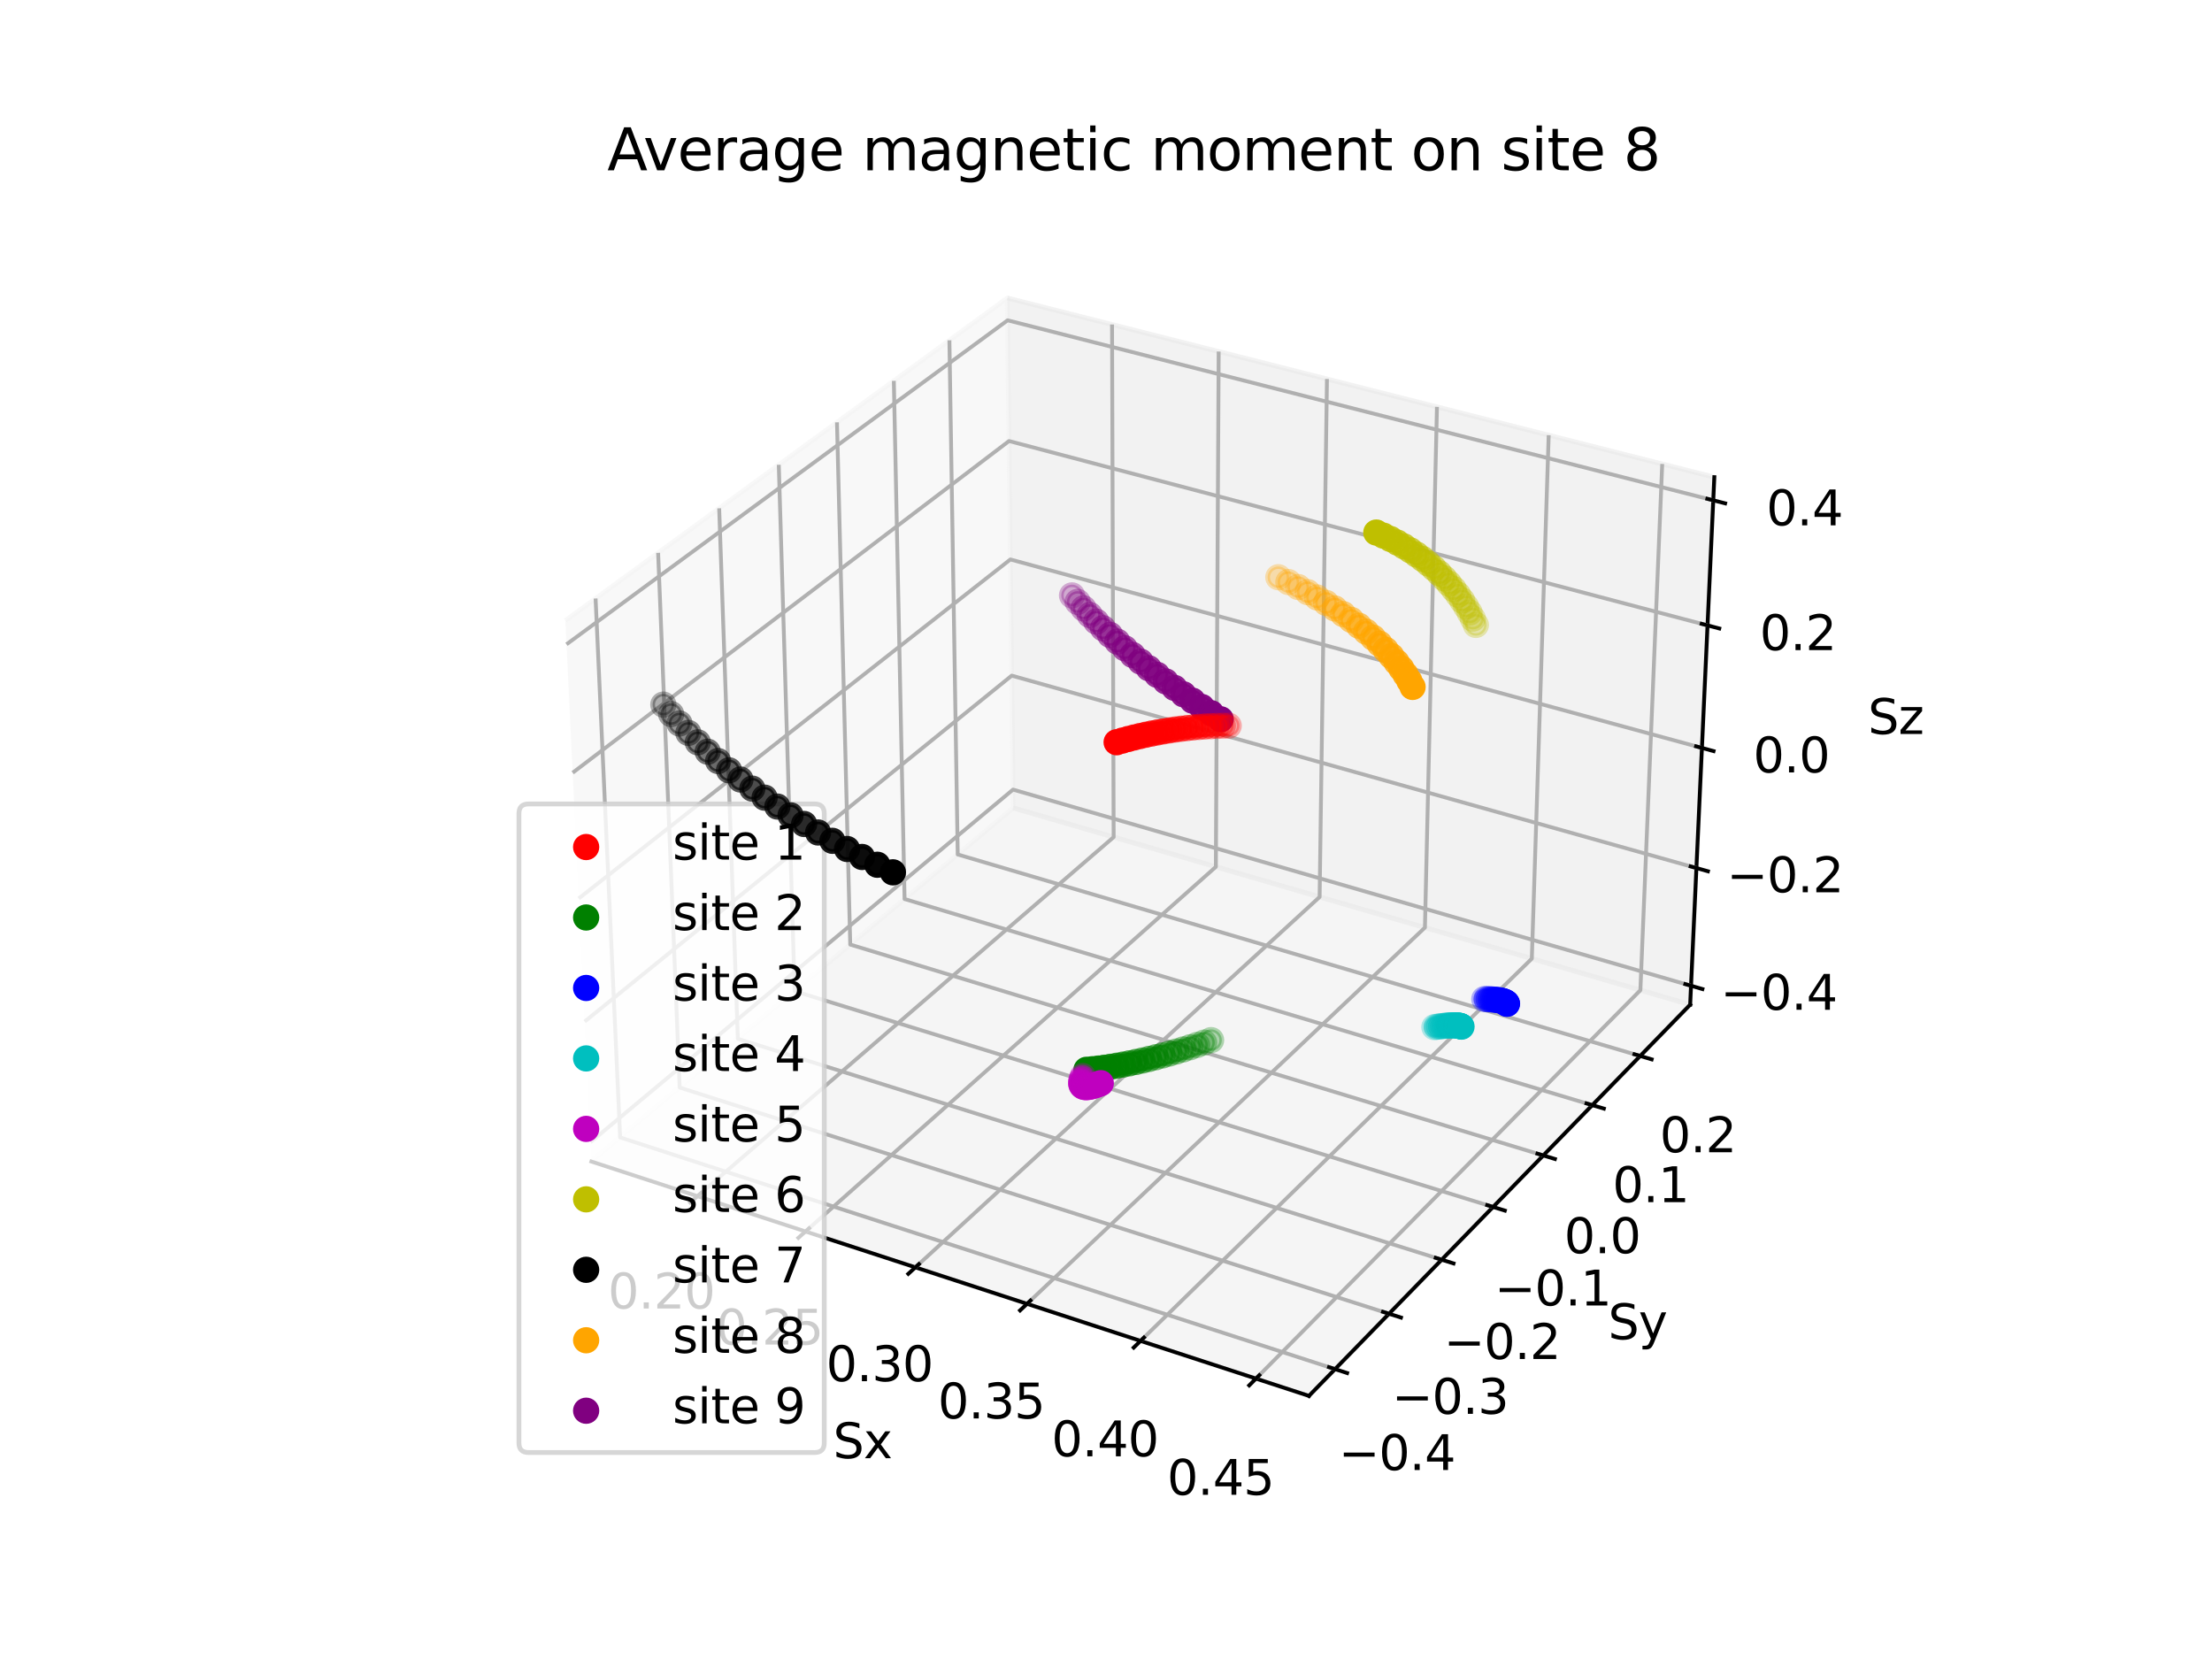 <?xml version="1.0" encoding="utf-8" standalone="no"?>
<!DOCTYPE svg PUBLIC "-//W3C//DTD SVG 1.1//EN"
  "http://www.w3.org/Graphics/SVG/1.1/DTD/svg11.dtd">
<svg xmlns:xlink="http://www.w3.org/1999/xlink" width="460.8pt" height="345.6pt" viewBox="0 0 460.8 345.6" xmlns="http://www.w3.org/2000/svg" version="1.1">
 <defs>
  <style type="text/css">*{stroke-linejoin: round; stroke-linecap: butt}</style>
 </defs>
 <g id="figure_1">
  <g id="patch_1">
   <path d="M 0 345.6 
L 460.8 345.6 
L 460.8 0 
L 0 0 
z
" style="fill: #ffffff"/>
  </g>
  <g id="patch_2">
   <path d="M 103.104 307.584 
L 369.216 307.584 
L 369.216 41.472 
L 103.104 41.472 
z
" style="fill: #ffffff"/>
  </g>
  <g id="pane3d_1">
   <g id="patch_3">
    <path d="M 123.197 241.969 
L 211.076 168.307 
L 209.855 62.074 
L 117.77 129.273 
" style="fill: #f2f2f2; opacity: 0.5; stroke: #f2f2f2; stroke-linejoin: miter"/>
   </g>
  </g>
  <g id="pane3d_2">
   <g id="patch_4">
    <path d="M 211.076 168.307 
L 352.09 209.295 
L 357.123 99.402 
L 209.855 62.074 
" style="fill: #e6e6e6; opacity: 0.5; stroke: #e6e6e6; stroke-linejoin: miter"/>
   </g>
  </g>
  <g id="pane3d_3">
   <g id="patch_5">
    <path d="M 123.197 241.969 
L 272.679 290.79 
L 352.09 209.295 
L 211.076 168.307 
" style="fill: #ececec; opacity: 0.5; stroke: #ececec; stroke-linejoin: miter"/>
   </g>
  </g>
  <g id="axis3d_1">
   <g id="line2d_1">
    <path d="M 123.197 241.969 
L 272.679 290.79 
" style="fill: none; stroke: #000000; stroke-width: 0.8; stroke-linecap: square"/>
   </g>
   <g id="text_1">
    <!-- Sx -->
    <g transform="translate(173.543 303.768) scale(0.1 -0.1)">
     <defs>
      <path id="DejaVuSans-53" d="M 3425 4513 
L 3425 3897 
Q 3066 4069 2747 4153 
Q 2428 4238 2131 4238 
Q 1616 4238 1336 4038 
Q 1056 3838 1056 3469 
Q 1056 3159 1242 3001 
Q 1428 2844 1947 2747 
L 2328 2669 
Q 3034 2534 3370 2195 
Q 3706 1856 3706 1288 
Q 3706 609 3251 259 
Q 2797 -91 1919 -91 
Q 1588 -91 1214 -16 
Q 841 59 441 206 
L 441 856 
Q 825 641 1194 531 
Q 1563 422 1919 422 
Q 2459 422 2753 634 
Q 3047 847 3047 1241 
Q 3047 1584 2836 1778 
Q 2625 1972 2144 2069 
L 1759 2144 
Q 1053 2284 737 2584 
Q 422 2884 422 3419 
Q 422 4038 858 4394 
Q 1294 4750 2059 4750 
Q 2388 4750 2728 4690 
Q 3069 4631 3425 4513 
z
" transform="scale(0.016)"/>
      <path id="DejaVuSans-78" d="M 3513 3500 
L 2247 1797 
L 3578 0 
L 2900 0 
L 1881 1375 
L 863 0 
L 184 0 
L 1544 1831 
L 300 3500 
L 978 3500 
L 1906 2253 
L 2834 3500 
L 3513 3500 
z
" transform="scale(0.016)"/>
     </defs>
     <use xlink:href="#DejaVuSans-53"/>
     <use xlink:href="#DejaVuSans-78" x="63.477"/>
    </g>
   </g>
   <g id="Line3DCollection_1">
    <path d="M 145.288 249.184 
L 231.994 174.388 
L 231.661 67.601 
" style="fill: none; stroke: #b0b0b0; stroke-width: 0.8"/>
    <path d="M 167.805 256.538 
L 253.288 180.577 
L 253.873 73.231 
" style="fill: none; stroke: #b0b0b0; stroke-width: 0.8"/>
    <path d="M 190.69 264.012 
L 274.9 186.858 
L 276.431 78.949 
" style="fill: none; stroke: #b0b0b0; stroke-width: 0.8"/>
    <path d="M 213.951 271.609 
L 296.837 193.235 
L 299.345 84.757 
" style="fill: none; stroke: #b0b0b0; stroke-width: 0.8"/>
    <path d="M 237.597 279.332 
L 319.107 199.708 
L 322.621 90.657 
" style="fill: none; stroke: #b0b0b0; stroke-width: 0.8"/>
    <path d="M 261.64 287.185 
L 341.719 206.28 
L 346.27 96.651 
" style="fill: none; stroke: #b0b0b0; stroke-width: 0.8"/>
   </g>
   <g id="xtick_1">
    <g id="line2d_2">
     <path d="M 146.044 248.533 
L 143.774 250.49 
" style="fill: none; stroke: #000000; stroke-width: 0.8; stroke-linecap: square"/>
    </g>
    <g id="text_2">
     <!-- 0.20 -->
     <g transform="translate(126.64 272.584) scale(0.1 -0.1)">
      <defs>
       <path id="DejaVuSans-30" d="M 2034 4250 
Q 1547 4250 1301 3770 
Q 1056 3291 1056 2328 
Q 1056 1369 1301 889 
Q 1547 409 2034 409 
Q 2525 409 2770 889 
Q 3016 1369 3016 2328 
Q 3016 3291 2770 3770 
Q 2525 4250 2034 4250 
z
M 2034 4750 
Q 2819 4750 3233 4129 
Q 3647 3509 3647 2328 
Q 3647 1150 3233 529 
Q 2819 -91 2034 -91 
Q 1250 -91 836 529 
Q 422 1150 422 2328 
Q 422 3509 836 4129 
Q 1250 4750 2034 4750 
z
" transform="scale(0.016)"/>
       <path id="DejaVuSans-2e" d="M 684 794 
L 1344 794 
L 1344 0 
L 684 0 
L 684 794 
z
" transform="scale(0.016)"/>
       <path id="DejaVuSans-32" d="M 1228 531 
L 3431 531 
L 3431 0 
L 469 0 
L 469 531 
Q 828 903 1448 1529 
Q 2069 2156 2228 2338 
Q 2531 2678 2651 2914 
Q 2772 3150 2772 3378 
Q 2772 3750 2511 3984 
Q 2250 4219 1831 4219 
Q 1534 4219 1204 4116 
Q 875 4013 500 3803 
L 500 4441 
Q 881 4594 1212 4672 
Q 1544 4750 1819 4750 
Q 2544 4750 2975 4387 
Q 3406 4025 3406 3419 
Q 3406 3131 3298 2873 
Q 3191 2616 2906 2266 
Q 2828 2175 2409 1742 
Q 1991 1309 1228 531 
z
" transform="scale(0.016)"/>
      </defs>
      <use xlink:href="#DejaVuSans-30"/>
      <use xlink:href="#DejaVuSans-2e" x="63.623"/>
      <use xlink:href="#DejaVuSans-32" x="95.41"/>
      <use xlink:href="#DejaVuSans-30" x="159.033"/>
     </g>
    </g>
   </g>
   <g id="xtick_2">
    <g id="line2d_3">
     <path d="M 168.55 255.876 
L 166.312 257.865 
" style="fill: none; stroke: #000000; stroke-width: 0.8; stroke-linecap: square"/>
    </g>
    <g id="text_3">
     <!-- 0.25 -->
     <g transform="translate(149.18 280.094) scale(0.1 -0.1)">
      <defs>
       <path id="DejaVuSans-35" d="M 691 4666 
L 3169 4666 
L 3169 4134 
L 1269 4134 
L 1269 2991 
Q 1406 3038 1543 3061 
Q 1681 3084 1819 3084 
Q 2600 3084 3056 2656 
Q 3513 2228 3513 1497 
Q 3513 744 3044 326 
Q 2575 -91 1722 -91 
Q 1428 -91 1123 -41 
Q 819 9 494 109 
L 494 744 
Q 775 591 1075 516 
Q 1375 441 1709 441 
Q 2250 441 2565 725 
Q 2881 1009 2881 1497 
Q 2881 1984 2565 2268 
Q 2250 2553 1709 2553 
Q 1456 2553 1204 2497 
Q 953 2441 691 2322 
L 691 4666 
z
" transform="scale(0.016)"/>
      </defs>
      <use xlink:href="#DejaVuSans-30"/>
      <use xlink:href="#DejaVuSans-2e" x="63.623"/>
      <use xlink:href="#DejaVuSans-32" x="95.41"/>
      <use xlink:href="#DejaVuSans-35" x="159.033"/>
     </g>
    </g>
   </g>
   <g id="xtick_3">
    <g id="line2d_4">
     <path d="M 191.424 263.339 
L 189.217 265.361 
" style="fill: none; stroke: #000000; stroke-width: 0.8; stroke-linecap: square"/>
    </g>
    <g id="text_4">
     <!-- 0.30 -->
     <g transform="translate(172.09 287.727) scale(0.1 -0.1)">
      <defs>
       <path id="DejaVuSans-33" d="M 2597 2516 
Q 3050 2419 3304 2112 
Q 3559 1806 3559 1356 
Q 3559 666 3084 287 
Q 2609 -91 1734 -91 
Q 1441 -91 1130 -33 
Q 819 25 488 141 
L 488 750 
Q 750 597 1062 519 
Q 1375 441 1716 441 
Q 2309 441 2620 675 
Q 2931 909 2931 1356 
Q 2931 1769 2642 2001 
Q 2353 2234 1838 2234 
L 1294 2234 
L 1294 2753 
L 1863 2753 
Q 2328 2753 2575 2939 
Q 2822 3125 2822 3475 
Q 2822 3834 2567 4026 
Q 2313 4219 1838 4219 
Q 1578 4219 1281 4162 
Q 984 4106 628 3988 
L 628 4550 
Q 988 4650 1302 4700 
Q 1616 4750 1894 4750 
Q 2613 4750 3031 4423 
Q 3450 4097 3450 3541 
Q 3450 3153 3228 2886 
Q 3006 2619 2597 2516 
z
" transform="scale(0.016)"/>
      </defs>
      <use xlink:href="#DejaVuSans-30"/>
      <use xlink:href="#DejaVuSans-2e" x="63.623"/>
      <use xlink:href="#DejaVuSans-33" x="95.41"/>
      <use xlink:href="#DejaVuSans-30" x="159.033"/>
     </g>
    </g>
   </g>
   <g id="xtick_4">
    <g id="line2d_5">
     <path d="M 214.674 270.925 
L 212.5 272.981 
" style="fill: none; stroke: #000000; stroke-width: 0.8; stroke-linecap: square"/>
    </g>
    <g id="text_5">
     <!-- 0.35 -->
     <g transform="translate(195.378 295.486) scale(0.1 -0.1)">
      <use xlink:href="#DejaVuSans-30"/>
      <use xlink:href="#DejaVuSans-2e" x="63.623"/>
      <use xlink:href="#DejaVuSans-33" x="95.41"/>
      <use xlink:href="#DejaVuSans-35" x="159.033"/>
     </g>
    </g>
   </g>
   <g id="xtick_5">
    <g id="line2d_6">
     <path d="M 238.309 278.637 
L 236.17 280.726 
" style="fill: none; stroke: #000000; stroke-width: 0.8; stroke-linecap: square"/>
    </g>
    <g id="text_6">
     <!-- 0.40 -->
     <g transform="translate(219.055 303.374) scale(0.1 -0.1)">
      <defs>
       <path id="DejaVuSans-34" d="M 2419 4116 
L 825 1625 
L 2419 1625 
L 2419 4116 
z
M 2253 4666 
L 3047 4666 
L 3047 1625 
L 3713 1625 
L 3713 1100 
L 3047 1100 
L 3047 0 
L 2419 0 
L 2419 1100 
L 313 1100 
L 313 1709 
L 2253 4666 
z
" transform="scale(0.016)"/>
      </defs>
      <use xlink:href="#DejaVuSans-30"/>
      <use xlink:href="#DejaVuSans-2e" x="63.623"/>
      <use xlink:href="#DejaVuSans-34" x="95.41"/>
      <use xlink:href="#DejaVuSans-30" x="159.033"/>
     </g>
    </g>
   </g>
   <g id="xtick_6">
    <g id="line2d_7">
     <path d="M 262.34 286.477 
L 260.237 288.602 
" style="fill: none; stroke: #000000; stroke-width: 0.8; stroke-linecap: square"/>
    </g>
    <g id="text_7">
     <!-- 0.45 -->
     <g transform="translate(243.128 311.395) scale(0.1 -0.1)">
      <use xlink:href="#DejaVuSans-30"/>
      <use xlink:href="#DejaVuSans-2e" x="63.623"/>
      <use xlink:href="#DejaVuSans-34" x="95.41"/>
      <use xlink:href="#DejaVuSans-35" x="159.033"/>
     </g>
    </g>
   </g>
  </g>
  <g id="axis3d_2">
   <g id="line2d_8">
    <path d="M 352.09 209.295 
L 272.679 290.79 
" style="fill: none; stroke: #000000; stroke-width: 0.8; stroke-linecap: square"/>
   </g>
   <g id="text_8">
    <!-- Sy -->
    <g transform="translate(334.999 278.989) scale(0.1 -0.1)">
     <defs>
      <path id="DejaVuSans-79" d="M 2059 -325 
Q 1816 -950 1584 -1140 
Q 1353 -1331 966 -1331 
L 506 -1331 
L 506 -850 
L 844 -850 
Q 1081 -850 1212 -737 
Q 1344 -625 1503 -206 
L 1606 56 
L 191 3500 
L 800 3500 
L 1894 763 
L 2988 3500 
L 3597 3500 
L 2059 -325 
z
" transform="scale(0.016)"/>
     </defs>
     <use xlink:href="#DejaVuSans-53"/>
     <use xlink:href="#DejaVuSans-79" x="63.477"/>
    </g>
   </g>
   <g id="Line3DCollection_2">
    <path d="M 124.069 124.676 
L 129.188 236.948 
L 278.115 285.212 
" style="fill: none; stroke: #b0b0b0; stroke-width: 0.8"/>
    <path d="M 137.099 115.168 
L 141.588 226.554 
L 289.356 273.676 
" style="fill: none; stroke: #b0b0b0; stroke-width: 0.8"/>
    <path d="M 149.816 105.888 
L 153.704 216.398 
L 300.326 262.418 
" style="fill: none; stroke: #b0b0b0; stroke-width: 0.8"/>
    <path d="M 162.232 96.827 
L 165.545 206.473 
L 311.034 251.429 
" style="fill: none; stroke: #b0b0b0; stroke-width: 0.8"/>
    <path d="M 174.357 87.978 
L 177.121 196.769 
L 321.49 240.698 
" style="fill: none; stroke: #b0b0b0; stroke-width: 0.8"/>
    <path d="M 186.202 79.334 
L 188.44 187.281 
L 331.703 230.218 
" style="fill: none; stroke: #b0b0b0; stroke-width: 0.8"/>
    <path d="M 197.777 70.888 
L 199.512 178.001 
L 341.68 219.978 
" style="fill: none; stroke: #b0b0b0; stroke-width: 0.8"/>
   </g>
   <g id="xtick_7">
    <g id="line2d_9">
     <path d="M 276.86 284.805 
L 280.628 286.027 
" style="fill: none; stroke: #000000; stroke-width: 0.8; stroke-linecap: square"/>
    </g>
    <g id="text_9">
     <!-- −0.4 -->
     <g transform="translate(278.855 306.235) scale(0.1 -0.1)">
      <defs>
       <path id="DejaVuSans-2212" d="M 678 2272 
L 4684 2272 
L 4684 1741 
L 678 1741 
L 678 2272 
z
" transform="scale(0.016)"/>
      </defs>
      <use xlink:href="#DejaVuSans-2212"/>
      <use xlink:href="#DejaVuSans-30" x="83.789"/>
      <use xlink:href="#DejaVuSans-2e" x="147.412"/>
      <use xlink:href="#DejaVuSans-34" x="179.199"/>
     </g>
    </g>
   </g>
   <g id="xtick_8">
    <g id="line2d_10">
     <path d="M 288.111 273.279 
L 291.848 274.471 
" style="fill: none; stroke: #000000; stroke-width: 0.8; stroke-linecap: square"/>
    </g>
    <g id="text_10">
     <!-- −0.3 -->
     <g transform="translate(289.945 294.528) scale(0.1 -0.1)">
      <use xlink:href="#DejaVuSans-2212"/>
      <use xlink:href="#DejaVuSans-30" x="83.789"/>
      <use xlink:href="#DejaVuSans-2e" x="147.412"/>
      <use xlink:href="#DejaVuSans-33" x="179.199"/>
     </g>
    </g>
   </g>
   <g id="xtick_9">
    <g id="line2d_11">
     <path d="M 299.091 262.031 
L 302.797 263.194 
" style="fill: none; stroke: #000000; stroke-width: 0.8; stroke-linecap: square"/>
    </g>
    <g id="text_11">
     <!-- −0.2 -->
     <g transform="translate(300.768 283.103) scale(0.1 -0.1)">
      <use xlink:href="#DejaVuSans-2212"/>
      <use xlink:href="#DejaVuSans-30" x="83.789"/>
      <use xlink:href="#DejaVuSans-2e" x="147.412"/>
      <use xlink:href="#DejaVuSans-32" x="179.199"/>
     </g>
    </g>
   </g>
   <g id="xtick_10">
    <g id="line2d_12">
     <path d="M 309.81 251.051 
L 313.485 252.186 
" style="fill: none; stroke: #000000; stroke-width: 0.8; stroke-linecap: square"/>
    </g>
    <g id="text_12">
     <!-- −0.1 -->
     <g transform="translate(311.332 271.952) scale(0.1 -0.1)">
      <defs>
       <path id="DejaVuSans-31" d="M 794 531 
L 1825 531 
L 1825 4091 
L 703 3866 
L 703 4441 
L 1819 4666 
L 2450 4666 
L 2450 531 
L 3481 531 
L 3481 0 
L 794 0 
L 794 531 
z
" transform="scale(0.016)"/>
      </defs>
      <use xlink:href="#DejaVuSans-2212"/>
      <use xlink:href="#DejaVuSans-30" x="83.789"/>
      <use xlink:href="#DejaVuSans-2e" x="147.412"/>
      <use xlink:href="#DejaVuSans-31" x="179.199"/>
     </g>
    </g>
   </g>
   <g id="xtick_11">
    <g id="line2d_13">
     <path d="M 320.276 240.329 
L 323.92 241.438 
" style="fill: none; stroke: #000000; stroke-width: 0.8; stroke-linecap: square"/>
    </g>
    <g id="text_13">
     <!-- 0.0 -->
     <g transform="translate(325.837 261.063) scale(0.1 -0.1)">
      <use xlink:href="#DejaVuSans-30"/>
      <use xlink:href="#DejaVuSans-2e" x="63.623"/>
      <use xlink:href="#DejaVuSans-30" x="95.41"/>
     </g>
    </g>
   </g>
   <g id="xtick_12">
    <g id="line2d_14">
     <path d="M 330.499 229.857 
L 334.113 230.94 
" style="fill: none; stroke: #000000; stroke-width: 0.8; stroke-linecap: square"/>
    </g>
    <g id="text_14">
     <!-- 0.1 -->
     <g transform="translate(335.913 250.427) scale(0.1 -0.1)">
      <use xlink:href="#DejaVuSans-30"/>
      <use xlink:href="#DejaVuSans-2e" x="63.623"/>
      <use xlink:href="#DejaVuSans-31" x="95.41"/>
     </g>
    </g>
   </g>
   <g id="xtick_13">
    <g id="line2d_15">
     <path d="M 340.486 219.626 
L 344.071 220.684 
" style="fill: none; stroke: #000000; stroke-width: 0.8; stroke-linecap: square"/>
    </g>
    <g id="text_15">
     <!-- 0.2 -->
     <g transform="translate(345.756 240.037) scale(0.1 -0.1)">
      <use xlink:href="#DejaVuSans-30"/>
      <use xlink:href="#DejaVuSans-2e" x="63.623"/>
      <use xlink:href="#DejaVuSans-32" x="95.41"/>
     </g>
    </g>
   </g>
  </g>
  <g id="axis3d_3">
   <g id="line2d_16">
    <path d="M 352.09 209.295 
L 357.123 99.402 
" style="fill: none; stroke: #000000; stroke-width: 0.8; stroke-linecap: square"/>
   </g>
   <g id="text_16">
    <!-- Sz -->
    <g transform="translate(389.129 152.902) scale(0.1 -0.1)">
     <defs>
      <path id="DejaVuSans-7a" d="M 353 3500 
L 3084 3500 
L 3084 2975 
L 922 459 
L 3084 459 
L 3084 0 
L 275 0 
L 275 525 
L 2438 3041 
L 353 3041 
L 353 3500 
z
" transform="scale(0.016)"/>
     </defs>
     <use xlink:href="#DejaVuSans-53"/>
     <use xlink:href="#DejaVuSans-7a" x="63.477"/>
    </g>
   </g>
   <g id="Line3DCollection_3">
    <path d="M 352.271 205.351 
L 211.032 164.487 
L 123.003 237.931 
" style="fill: none; stroke: #b0b0b0; stroke-width: 0.8"/>
    <path d="M 353.394 180.826 
L 210.759 140.744 
L 121.793 212.811 
" style="fill: none; stroke: #b0b0b0; stroke-width: 0.8"/>
    <path d="M 354.54 155.807 
L 210.481 116.544 
L 120.558 187.164 
" style="fill: none; stroke: #b0b0b0; stroke-width: 0.8"/>
    <path d="M 355.709 130.278 
L 210.197 91.876 
L 119.297 160.975 
" style="fill: none; stroke: #b0b0b0; stroke-width: 0.8"/>
    <path d="M 356.902 104.223 
L 209.908 66.725 
L 118.009 134.225 
" style="fill: none; stroke: #b0b0b0; stroke-width: 0.8"/>
   </g>
   <g id="xtick_14">
    <g id="line2d_17">
     <path d="M 351.086 205.008 
L 354.645 206.038 
" style="fill: none; stroke: #000000; stroke-width: 0.8; stroke-linecap: square"/>
    </g>
    <g id="text_17">
     <!-- −0.4 -->
     <g transform="translate(358.407 210.352) scale(0.1 -0.1)">
      <use xlink:href="#DejaVuSans-2212"/>
      <use xlink:href="#DejaVuSans-30" x="83.789"/>
      <use xlink:href="#DejaVuSans-2e" x="147.412"/>
      <use xlink:href="#DejaVuSans-34" x="179.199"/>
     </g>
    </g>
   </g>
   <g id="xtick_15">
    <g id="line2d_18">
     <path d="M 352.196 180.489 
L 355.792 181.5 
" style="fill: none; stroke: #000000; stroke-width: 0.8; stroke-linecap: square"/>
    </g>
    <g id="text_18">
     <!-- −0.2 -->
     <g transform="translate(359.708 185.876) scale(0.1 -0.1)">
      <use xlink:href="#DejaVuSans-2212"/>
      <use xlink:href="#DejaVuSans-30" x="83.789"/>
      <use xlink:href="#DejaVuSans-2e" x="147.412"/>
      <use xlink:href="#DejaVuSans-32" x="179.199"/>
     </g>
    </g>
   </g>
   <g id="xtick_16">
    <g id="line2d_19">
     <path d="M 353.329 155.477 
L 356.963 156.467 
" style="fill: none; stroke: #000000; stroke-width: 0.8; stroke-linecap: square"/>
    </g>
    <g id="text_19">
     <!-- 0.0 -->
     <g transform="translate(365.226 160.907) scale(0.1 -0.1)">
      <use xlink:href="#DejaVuSans-30"/>
      <use xlink:href="#DejaVuSans-2e" x="63.623"/>
      <use xlink:href="#DejaVuSans-30" x="95.41"/>
     </g>
    </g>
   </g>
   <g id="xtick_17">
    <g id="line2d_20">
     <path d="M 354.486 129.955 
L 358.158 130.924 
" style="fill: none; stroke: #000000; stroke-width: 0.8; stroke-linecap: square"/>
    </g>
    <g id="text_20">
     <!-- 0.2 -->
     <g transform="translate(366.581 135.432) scale(0.1 -0.1)">
      <use xlink:href="#DejaVuSans-30"/>
      <use xlink:href="#DejaVuSans-2e" x="63.623"/>
      <use xlink:href="#DejaVuSans-32" x="95.41"/>
     </g>
    </g>
   </g>
   <g id="xtick_18">
    <g id="line2d_21">
     <path d="M 355.666 103.908 
L 359.377 104.855 
" style="fill: none; stroke: #000000; stroke-width: 0.8; stroke-linecap: square"/>
    </g>
    <g id="text_21">
     <!-- 0.4 -->
     <g transform="translate(367.963 109.434) scale(0.1 -0.1)">
      <use xlink:href="#DejaVuSans-30"/>
      <use xlink:href="#DejaVuSans-2e" x="63.623"/>
      <use xlink:href="#DejaVuSans-34" x="95.41"/>
     </g>
    </g>
   </g>
  </g>
  <g id="axes_1">
   <g id="Path3DCollection_1">
    <defs>
     <path id="C0_0_367484b38d" d="M 0 2.236 
C 0.593 2.236 1.162 2 1.581 1.581 
C 2 1.162 2.236 0.593 2.236 -0 
C 2.236 -0.593 2 -1.162 1.581 -1.581 
C 1.162 -2 0.593 -2.236 0 -2.236 
C -0.593 -2.236 -1.162 -2 -1.581 -1.581 
C -2 -1.162 -2.236 -0.593 -2.236 0 
C -2.236 0.593 -2 1.162 -1.581 1.581 
C -1.162 2 -0.593 2.236 0 2.236 
z
"/>
    </defs>
    <g clip-path="url(#p1e14b408e2)">
     <use xlink:href="#C0_0_367484b38d" x="307.451" y="130.181" style="fill: #bfbf00; fill-opacity: 0.3; stroke: #bfbf00; stroke-opacity: 0.3"/>
    </g>
    <g clip-path="url(#p1e14b408e2)">
     <use xlink:href="#C0_0_367484b38d" x="306.821" y="128.872" style="fill: #bfbf00; fill-opacity: 0.313; stroke: #bfbf00; stroke-opacity: 0.313"/>
    </g>
    <g clip-path="url(#p1e14b408e2)">
     <use xlink:href="#C0_0_367484b38d" x="306.134" y="127.588" style="fill: #bfbf00; fill-opacity: 0.329; stroke: #bfbf00; stroke-opacity: 0.329"/>
    </g>
    <g clip-path="url(#p1e14b408e2)">
     <use xlink:href="#C0_0_367484b38d" x="305.391" y="126.329" style="fill: #bfbf00; fill-opacity: 0.347; stroke: #bfbf00; stroke-opacity: 0.347"/>
    </g>
    <g clip-path="url(#p1e14b408e2)">
     <use xlink:href="#C0_0_367484b38d" x="304.593" y="125.098" style="fill: #bfbf00; fill-opacity: 0.369; stroke: #bfbf00; stroke-opacity: 0.369"/>
    </g>
    <g clip-path="url(#p1e14b408e2)">
     <use xlink:href="#C0_0_367484b38d" x="303.741" y="123.896" style="fill: #bfbf00; fill-opacity: 0.393; stroke: #bfbf00; stroke-opacity: 0.393"/>
    </g>
    <g clip-path="url(#p1e14b408e2)">
     <use xlink:href="#C0_0_367484b38d" x="302.834" y="122.725" style="fill: #bfbf00; fill-opacity: 0.419; stroke: #bfbf00; stroke-opacity: 0.419"/>
    </g>
    <g clip-path="url(#p1e14b408e2)">
     <use xlink:href="#C0_0_367484b38d" x="301.875" y="121.586" style="fill: #bfbf00; fill-opacity: 0.449; stroke: #bfbf00; stroke-opacity: 0.449"/>
    </g>
    <g clip-path="url(#p1e14b408e2)">
     <use xlink:href="#C0_0_367484b38d" x="300.865" y="120.481" style="fill: #bfbf00; fill-opacity: 0.481; stroke: #bfbf00; stroke-opacity: 0.481"/>
    </g>
    <g clip-path="url(#p1e14b408e2)">
     <use xlink:href="#C0_0_367484b38d" x="299.804" y="119.411" style="fill: #bfbf00; fill-opacity: 0.516; stroke: #bfbf00; stroke-opacity: 0.516"/>
    </g>
    <g clip-path="url(#p1e14b408e2)">
     <use xlink:href="#C0_0_367484b38d" x="298.693" y="118.377" style="fill: #bfbf00; fill-opacity: 0.553; stroke: #bfbf00; stroke-opacity: 0.553"/>
    </g>
    <g clip-path="url(#p1e14b408e2)">
     <use xlink:href="#C0_0_367484b38d" x="297.535" y="117.382" style="fill: #bfbf00; fill-opacity: 0.593; stroke: #bfbf00; stroke-opacity: 0.593"/>
    </g>
    <g clip-path="url(#p1e14b408e2)">
     <use xlink:href="#C0_0_367484b38d" x="296.329" y="116.426" style="fill: #bfbf00; fill-opacity: 0.635; stroke: #bfbf00; stroke-opacity: 0.635"/>
    </g>
    <g clip-path="url(#p1e14b408e2)">
     <use xlink:href="#C0_0_367484b38d" x="295.079" y="115.511" style="fill: #bfbf00; fill-opacity: 0.68; stroke: #bfbf00; stroke-opacity: 0.68"/>
    </g>
    <g clip-path="url(#p1e14b408e2)">
     <use xlink:href="#C0_0_367484b38d" x="293.784" y="114.637" style="fill: #bfbf00; fill-opacity: 0.728; stroke: #bfbf00; stroke-opacity: 0.728"/>
    </g>
    <g clip-path="url(#p1e14b408e2)">
     <use xlink:href="#C0_0_367484b38d" x="292.448" y="113.807" style="fill: #bfbf00; fill-opacity: 0.778; stroke: #bfbf00; stroke-opacity: 0.778"/>
    </g>
    <g clip-path="url(#p1e14b408e2)">
     <use xlink:href="#C0_0_367484b38d" x="291.07" y="113.021" style="fill: #bfbf00; fill-opacity: 0.83; stroke: #bfbf00; stroke-opacity: 0.83"/>
    </g>
    <g clip-path="url(#p1e14b408e2)">
     <use xlink:href="#C0_0_367484b38d" x="289.654" y="112.28" style="fill: #bfbf00; fill-opacity: 0.884; stroke: #bfbf00; stroke-opacity: 0.884"/>
    </g>
    <g clip-path="url(#p1e14b408e2)">
     <use xlink:href="#C0_0_367484b38d" x="288.2" y="111.586" style="fill: #bfbf00; fill-opacity: 0.941; stroke: #bfbf00; stroke-opacity: 0.941"/>
    </g>
    <g clip-path="url(#p1e14b408e2)">
     <use xlink:href="#C0_0_367484b38d" x="286.711" y="110.94" style="fill: #bfbf00; stroke: #bfbf00"/>
    </g>
   </g>
   <g id="text_22">
    <!-- Average magnetic moment on site 8 -->
    <g transform="translate(126.509 35.472) scale(0.12 -0.12)">
     <defs>
      <path id="DejaVuSans-41" d="M 2188 4044 
L 1331 1722 
L 3047 1722 
L 2188 4044 
z
M 1831 4666 
L 2547 4666 
L 4325 0 
L 3669 0 
L 3244 1197 
L 1141 1197 
L 716 0 
L 50 0 
L 1831 4666 
z
" transform="scale(0.016)"/>
      <path id="DejaVuSans-76" d="M 191 3500 
L 800 3500 
L 1894 563 
L 2988 3500 
L 3597 3500 
L 2284 0 
L 1503 0 
L 191 3500 
z
" transform="scale(0.016)"/>
      <path id="DejaVuSans-65" d="M 3597 1894 
L 3597 1613 
L 953 1613 
Q 991 1019 1311 708 
Q 1631 397 2203 397 
Q 2534 397 2845 478 
Q 3156 559 3463 722 
L 3463 178 
Q 3153 47 2828 -22 
Q 2503 -91 2169 -91 
Q 1331 -91 842 396 
Q 353 884 353 1716 
Q 353 2575 817 3079 
Q 1281 3584 2069 3584 
Q 2775 3584 3186 3129 
Q 3597 2675 3597 1894 
z
M 3022 2063 
Q 3016 2534 2758 2815 
Q 2500 3097 2075 3097 
Q 1594 3097 1305 2825 
Q 1016 2553 972 2059 
L 3022 2063 
z
" transform="scale(0.016)"/>
      <path id="DejaVuSans-72" d="M 2631 2963 
Q 2534 3019 2420 3045 
Q 2306 3072 2169 3072 
Q 1681 3072 1420 2755 
Q 1159 2438 1159 1844 
L 1159 0 
L 581 0 
L 581 3500 
L 1159 3500 
L 1159 2956 
Q 1341 3275 1631 3429 
Q 1922 3584 2338 3584 
Q 2397 3584 2469 3576 
Q 2541 3569 2628 3553 
L 2631 2963 
z
" transform="scale(0.016)"/>
      <path id="DejaVuSans-61" d="M 2194 1759 
Q 1497 1759 1228 1600 
Q 959 1441 959 1056 
Q 959 750 1161 570 
Q 1363 391 1709 391 
Q 2188 391 2477 730 
Q 2766 1069 2766 1631 
L 2766 1759 
L 2194 1759 
z
M 3341 1997 
L 3341 0 
L 2766 0 
L 2766 531 
Q 2569 213 2275 61 
Q 1981 -91 1556 -91 
Q 1019 -91 701 211 
Q 384 513 384 1019 
Q 384 1609 779 1909 
Q 1175 2209 1959 2209 
L 2766 2209 
L 2766 2266 
Q 2766 2663 2505 2880 
Q 2244 3097 1772 3097 
Q 1472 3097 1187 3025 
Q 903 2953 641 2809 
L 641 3341 
Q 956 3463 1253 3523 
Q 1550 3584 1831 3584 
Q 2591 3584 2966 3190 
Q 3341 2797 3341 1997 
z
" transform="scale(0.016)"/>
      <path id="DejaVuSans-67" d="M 2906 1791 
Q 2906 2416 2648 2759 
Q 2391 3103 1925 3103 
Q 1463 3103 1205 2759 
Q 947 2416 947 1791 
Q 947 1169 1205 825 
Q 1463 481 1925 481 
Q 2391 481 2648 825 
Q 2906 1169 2906 1791 
z
M 3481 434 
Q 3481 -459 3084 -895 
Q 2688 -1331 1869 -1331 
Q 1566 -1331 1297 -1286 
Q 1028 -1241 775 -1147 
L 775 -588 
Q 1028 -725 1275 -790 
Q 1522 -856 1778 -856 
Q 2344 -856 2625 -561 
Q 2906 -266 2906 331 
L 2906 616 
Q 2728 306 2450 153 
Q 2172 0 1784 0 
Q 1141 0 747 490 
Q 353 981 353 1791 
Q 353 2603 747 3093 
Q 1141 3584 1784 3584 
Q 2172 3584 2450 3431 
Q 2728 3278 2906 2969 
L 2906 3500 
L 3481 3500 
L 3481 434 
z
" transform="scale(0.016)"/>
      <path id="DejaVuSans-20" transform="scale(0.016)"/>
      <path id="DejaVuSans-6d" d="M 3328 2828 
Q 3544 3216 3844 3400 
Q 4144 3584 4550 3584 
Q 5097 3584 5394 3201 
Q 5691 2819 5691 2113 
L 5691 0 
L 5113 0 
L 5113 2094 
Q 5113 2597 4934 2840 
Q 4756 3084 4391 3084 
Q 3944 3084 3684 2787 
Q 3425 2491 3425 1978 
L 3425 0 
L 2847 0 
L 2847 2094 
Q 2847 2600 2669 2842 
Q 2491 3084 2119 3084 
Q 1678 3084 1418 2786 
Q 1159 2488 1159 1978 
L 1159 0 
L 581 0 
L 581 3500 
L 1159 3500 
L 1159 2956 
Q 1356 3278 1631 3431 
Q 1906 3584 2284 3584 
Q 2666 3584 2933 3390 
Q 3200 3197 3328 2828 
z
" transform="scale(0.016)"/>
      <path id="DejaVuSans-6e" d="M 3513 2113 
L 3513 0 
L 2938 0 
L 2938 2094 
Q 2938 2591 2744 2837 
Q 2550 3084 2163 3084 
Q 1697 3084 1428 2787 
Q 1159 2491 1159 1978 
L 1159 0 
L 581 0 
L 581 3500 
L 1159 3500 
L 1159 2956 
Q 1366 3272 1645 3428 
Q 1925 3584 2291 3584 
Q 2894 3584 3203 3211 
Q 3513 2838 3513 2113 
z
" transform="scale(0.016)"/>
      <path id="DejaVuSans-74" d="M 1172 4494 
L 1172 3500 
L 2356 3500 
L 2356 3053 
L 1172 3053 
L 1172 1153 
Q 1172 725 1289 603 
Q 1406 481 1766 481 
L 2356 481 
L 2356 0 
L 1766 0 
Q 1100 0 847 248 
Q 594 497 594 1153 
L 594 3053 
L 172 3053 
L 172 3500 
L 594 3500 
L 594 4494 
L 1172 4494 
z
" transform="scale(0.016)"/>
      <path id="DejaVuSans-69" d="M 603 3500 
L 1178 3500 
L 1178 0 
L 603 0 
L 603 3500 
z
M 603 4863 
L 1178 4863 
L 1178 4134 
L 603 4134 
L 603 4863 
z
" transform="scale(0.016)"/>
      <path id="DejaVuSans-63" d="M 3122 3366 
L 3122 2828 
Q 2878 2963 2633 3030 
Q 2388 3097 2138 3097 
Q 1578 3097 1268 2742 
Q 959 2388 959 1747 
Q 959 1106 1268 751 
Q 1578 397 2138 397 
Q 2388 397 2633 464 
Q 2878 531 3122 666 
L 3122 134 
Q 2881 22 2623 -34 
Q 2366 -91 2075 -91 
Q 1284 -91 818 406 
Q 353 903 353 1747 
Q 353 2603 823 3093 
Q 1294 3584 2113 3584 
Q 2378 3584 2631 3529 
Q 2884 3475 3122 3366 
z
" transform="scale(0.016)"/>
      <path id="DejaVuSans-6f" d="M 1959 3097 
Q 1497 3097 1228 2736 
Q 959 2375 959 1747 
Q 959 1119 1226 758 
Q 1494 397 1959 397 
Q 2419 397 2687 759 
Q 2956 1122 2956 1747 
Q 2956 2369 2687 2733 
Q 2419 3097 1959 3097 
z
M 1959 3584 
Q 2709 3584 3137 3096 
Q 3566 2609 3566 1747 
Q 3566 888 3137 398 
Q 2709 -91 1959 -91 
Q 1206 -91 779 398 
Q 353 888 353 1747 
Q 353 2609 779 3096 
Q 1206 3584 1959 3584 
z
" transform="scale(0.016)"/>
      <path id="DejaVuSans-73" d="M 2834 3397 
L 2834 2853 
Q 2591 2978 2328 3040 
Q 2066 3103 1784 3103 
Q 1356 3103 1142 2972 
Q 928 2841 928 2578 
Q 928 2378 1081 2264 
Q 1234 2150 1697 2047 
L 1894 2003 
Q 2506 1872 2764 1633 
Q 3022 1394 3022 966 
Q 3022 478 2636 193 
Q 2250 -91 1575 -91 
Q 1294 -91 989 -36 
Q 684 19 347 128 
L 347 722 
Q 666 556 975 473 
Q 1284 391 1588 391 
Q 1994 391 2212 530 
Q 2431 669 2431 922 
Q 2431 1156 2273 1281 
Q 2116 1406 1581 1522 
L 1381 1569 
Q 847 1681 609 1914 
Q 372 2147 372 2553 
Q 372 3047 722 3315 
Q 1072 3584 1716 3584 
Q 2034 3584 2315 3537 
Q 2597 3491 2834 3397 
z
" transform="scale(0.016)"/>
      <path id="DejaVuSans-38" d="M 2034 2216 
Q 1584 2216 1326 1975 
Q 1069 1734 1069 1313 
Q 1069 891 1326 650 
Q 1584 409 2034 409 
Q 2484 409 2743 651 
Q 3003 894 3003 1313 
Q 3003 1734 2745 1975 
Q 2488 2216 2034 2216 
z
M 1403 2484 
Q 997 2584 770 2862 
Q 544 3141 544 3541 
Q 544 4100 942 4425 
Q 1341 4750 2034 4750 
Q 2731 4750 3128 4425 
Q 3525 4100 3525 3541 
Q 3525 3141 3298 2862 
Q 3072 2584 2669 2484 
Q 3125 2378 3379 2068 
Q 3634 1759 3634 1313 
Q 3634 634 3220 271 
Q 2806 -91 2034 -91 
Q 1263 -91 848 271 
Q 434 634 434 1313 
Q 434 1759 690 2068 
Q 947 2378 1403 2484 
z
M 1172 3481 
Q 1172 3119 1398 2916 
Q 1625 2713 2034 2713 
Q 2441 2713 2670 2916 
Q 2900 3119 2900 3481 
Q 2900 3844 2670 4047 
Q 2441 4250 2034 4250 
Q 1625 4250 1398 4047 
Q 1172 3844 1172 3481 
z
" transform="scale(0.016)"/>
     </defs>
     <use xlink:href="#DejaVuSans-41"/>
     <use xlink:href="#DejaVuSans-76" x="62.533"/>
     <use xlink:href="#DejaVuSans-65" x="121.713"/>
     <use xlink:href="#DejaVuSans-72" x="183.236"/>
     <use xlink:href="#DejaVuSans-61" x="224.35"/>
     <use xlink:href="#DejaVuSans-67" x="285.629"/>
     <use xlink:href="#DejaVuSans-65" x="349.105"/>
     <use xlink:href="#DejaVuSans-20" x="410.629"/>
     <use xlink:href="#DejaVuSans-6d" x="442.416"/>
     <use xlink:href="#DejaVuSans-61" x="539.828"/>
     <use xlink:href="#DejaVuSans-67" x="601.107"/>
     <use xlink:href="#DejaVuSans-6e" x="664.584"/>
     <use xlink:href="#DejaVuSans-65" x="727.963"/>
     <use xlink:href="#DejaVuSans-74" x="789.486"/>
     <use xlink:href="#DejaVuSans-69" x="828.695"/>
     <use xlink:href="#DejaVuSans-63" x="856.479"/>
     <use xlink:href="#DejaVuSans-20" x="911.459"/>
     <use xlink:href="#DejaVuSans-6d" x="943.246"/>
     <use xlink:href="#DejaVuSans-6f" x="1040.658"/>
     <use xlink:href="#DejaVuSans-6d" x="1101.84"/>
     <use xlink:href="#DejaVuSans-65" x="1199.252"/>
     <use xlink:href="#DejaVuSans-6e" x="1260.775"/>
     <use xlink:href="#DejaVuSans-74" x="1324.154"/>
     <use xlink:href="#DejaVuSans-20" x="1363.363"/>
     <use xlink:href="#DejaVuSans-6f" x="1395.15"/>
     <use xlink:href="#DejaVuSans-6e" x="1456.332"/>
     <use xlink:href="#DejaVuSans-20" x="1519.711"/>
     <use xlink:href="#DejaVuSans-73" x="1551.498"/>
     <use xlink:href="#DejaVuSans-69" x="1603.598"/>
     <use xlink:href="#DejaVuSans-74" x="1631.381"/>
     <use xlink:href="#DejaVuSans-65" x="1670.59"/>
     <use xlink:href="#DejaVuSans-20" x="1732.113"/>
     <use xlink:href="#DejaVuSans-38" x="1763.9"/>
    </g>
   </g>
   <g id="Path3DCollection_2">
    <defs>
     <path id="C1_0_175df70a3a" d="M 0 2.236 
C 0.593 2.236 1.162 2 1.581 1.581 
C 2 1.162 2.236 0.593 2.236 -0 
C 2.236 -0.593 2 -1.162 1.581 -1.581 
C 1.162 -2 0.593 -2.236 0 -2.236 
C -0.593 -2.236 -1.162 -2 -1.581 -1.581 
C -2 -1.162 -2.236 -0.593 -2.236 0 
C -2.236 0.593 -2 1.162 -1.581 1.581 
C -1.162 2 -0.593 2.236 0 2.236 
z
"/>
    </defs>
    <g clip-path="url(#p1e14b408e2)">
     <use xlink:href="#C1_0_175df70a3a" x="252.29" y="216.677" style="fill: #008000; fill-opacity: 0.3; stroke: #008000; stroke-opacity: 0.3"/>
    </g>
    <g clip-path="url(#p1e14b408e2)">
     <use xlink:href="#C1_0_175df70a3a" x="250.824" y="217.193" style="fill: #008000; fill-opacity: 0.327; stroke: #008000; stroke-opacity: 0.327"/>
    </g>
    <g clip-path="url(#p1e14b408e2)">
     <use xlink:href="#C1_0_175df70a3a" x="249.363" y="217.688" style="fill: #008000; fill-opacity: 0.355; stroke: #008000; stroke-opacity: 0.355"/>
    </g>
    <g clip-path="url(#p1e14b408e2)">
     <use xlink:href="#C1_0_175df70a3a" x="247.909" y="218.165" style="fill: #008000; fill-opacity: 0.385; stroke: #008000; stroke-opacity: 0.385"/>
    </g>
    <g clip-path="url(#p1e14b408e2)">
     <use xlink:href="#C1_0_175df70a3a" x="246.462" y="218.621" style="fill: #008000; fill-opacity: 0.416; stroke: #008000; stroke-opacity: 0.416"/>
    </g>
    <g clip-path="url(#p1e14b408e2)">
     <use xlink:href="#C1_0_175df70a3a" x="245.024" y="219.057" style="fill: #008000; fill-opacity: 0.447; stroke: #008000; stroke-opacity: 0.447"/>
    </g>
    <g clip-path="url(#p1e14b408e2)">
     <use xlink:href="#C1_0_175df70a3a" x="243.595" y="219.472" style="fill: #008000; fill-opacity: 0.48; stroke: #008000; stroke-opacity: 0.48"/>
    </g>
    <g clip-path="url(#p1e14b408e2)">
     <use xlink:href="#C1_0_175df70a3a" x="242.177" y="219.867" style="fill: #008000; fill-opacity: 0.514; stroke: #008000; stroke-opacity: 0.514"/>
    </g>
    <g clip-path="url(#p1e14b408e2)">
     <use xlink:href="#C1_0_175df70a3a" x="240.77" y="220.239" style="fill: #008000; fill-opacity: 0.549; stroke: #008000; stroke-opacity: 0.549"/>
    </g>
    <g clip-path="url(#p1e14b408e2)">
     <use xlink:href="#C1_0_175df70a3a" x="239.376" y="220.591" style="fill: #008000; fill-opacity: 0.586; stroke: #008000; stroke-opacity: 0.586"/>
    </g>
    <g clip-path="url(#p1e14b408e2)">
     <use xlink:href="#C1_0_175df70a3a" x="237.995" y="220.92" style="fill: #008000; fill-opacity: 0.623; stroke: #008000; stroke-opacity: 0.623"/>
    </g>
    <g clip-path="url(#p1e14b408e2)">
     <use xlink:href="#C1_0_175df70a3a" x="236.628" y="221.228" style="fill: #008000; fill-opacity: 0.661; stroke: #008000; stroke-opacity: 0.661"/>
    </g>
    <g clip-path="url(#p1e14b408e2)">
     <use xlink:href="#C1_0_175df70a3a" x="235.277" y="221.512" style="fill: #008000; fill-opacity: 0.7; stroke: #008000; stroke-opacity: 0.7"/>
    </g>
    <g clip-path="url(#p1e14b408e2)">
     <use xlink:href="#C1_0_175df70a3a" x="233.942" y="221.775" style="fill: #008000; fill-opacity: 0.741; stroke: #008000; stroke-opacity: 0.741"/>
    </g>
    <g clip-path="url(#p1e14b408e2)">
     <use xlink:href="#C1_0_175df70a3a" x="232.624" y="222.014" style="fill: #008000; fill-opacity: 0.782; stroke: #008000; stroke-opacity: 0.782"/>
    </g>
    <g clip-path="url(#p1e14b408e2)">
     <use xlink:href="#C1_0_175df70a3a" x="231.325" y="222.231" style="fill: #008000; fill-opacity: 0.824; stroke: #008000; stroke-opacity: 0.824"/>
    </g>
    <g clip-path="url(#p1e14b408e2)">
     <use xlink:href="#C1_0_175df70a3a" x="230.045" y="222.424" style="fill: #008000; fill-opacity: 0.867; stroke: #008000; stroke-opacity: 0.867"/>
    </g>
    <g clip-path="url(#p1e14b408e2)">
     <use xlink:href="#C1_0_175df70a3a" x="228.784" y="222.594" style="fill: #008000; fill-opacity: 0.91; stroke: #008000; stroke-opacity: 0.91"/>
    </g>
    <g clip-path="url(#p1e14b408e2)">
     <use xlink:href="#C1_0_175df70a3a" x="227.545" y="222.74" style="fill: #008000; fill-opacity: 0.955; stroke: #008000; stroke-opacity: 0.955"/>
    </g>
    <g clip-path="url(#p1e14b408e2)">
     <use xlink:href="#C1_0_175df70a3a" x="226.328" y="222.863" style="fill: #008000; stroke: #008000"/>
    </g>
   </g>
   <g id="Path3DCollection_3">
    <defs>
     <path id="C2_0_9f93c019ab" d="M 0 2.236 
C 0.593 2.236 1.162 2 1.581 1.581 
C 2 1.162 2.236 0.593 2.236 -0 
C 2.236 -0.593 2 -1.162 1.581 -1.581 
C 1.162 -2 0.593 -2.236 0 -2.236 
C -0.593 -2.236 -1.162 -2 -1.581 -1.581 
C -2 -1.162 -2.236 -0.593 -2.236 0 
C -2.236 0.593 -2 1.162 -1.581 1.581 
C -1.162 2 -0.593 2.236 0 2.236 
z
"/>
    </defs>
    <g clip-path="url(#p1e14b408e2)">
     <use xlink:href="#C2_0_9f93c019ab" x="309.212" y="208.126" style="fill: #0000ff; fill-opacity: 0.3; stroke: #0000ff; stroke-opacity: 0.3"/>
    </g>
    <g clip-path="url(#p1e14b408e2)">
     <use xlink:href="#C2_0_9f93c019ab" x="309.682" y="208.139" style="fill: #0000ff; fill-opacity: 0.345; stroke: #0000ff; stroke-opacity: 0.345"/>
    </g>
    <g clip-path="url(#p1e14b408e2)">
     <use xlink:href="#C2_0_9f93c019ab" x="310.125" y="208.156" style="fill: #0000ff; fill-opacity: 0.39; stroke: #0000ff; stroke-opacity: 0.39"/>
    </g>
    <g clip-path="url(#p1e14b408e2)">
     <use xlink:href="#C2_0_9f93c019ab" x="310.542" y="208.179" style="fill: #0000ff; fill-opacity: 0.434; stroke: #0000ff; stroke-opacity: 0.434"/>
    </g>
    <g clip-path="url(#p1e14b408e2)">
     <use xlink:href="#C2_0_9f93c019ab" x="310.932" y="208.206" style="fill: #0000ff; fill-opacity: 0.477; stroke: #0000ff; stroke-opacity: 0.477"/>
    </g>
    <g clip-path="url(#p1e14b408e2)">
     <use xlink:href="#C2_0_9f93c019ab" x="311.296" y="208.239" style="fill: #0000ff; fill-opacity: 0.519; stroke: #0000ff; stroke-opacity: 0.519"/>
    </g>
    <g clip-path="url(#p1e14b408e2)">
     <use xlink:href="#C2_0_9f93c019ab" x="311.634" y="208.276" style="fill: #0000ff; fill-opacity: 0.56; stroke: #0000ff; stroke-opacity: 0.56"/>
    </g>
    <g clip-path="url(#p1e14b408e2)">
     <use xlink:href="#C2_0_9f93c019ab" x="311.948" y="208.317" style="fill: #0000ff; fill-opacity: 0.6; stroke: #0000ff; stroke-opacity: 0.6"/>
    </g>
    <g clip-path="url(#p1e14b408e2)">
     <use xlink:href="#C2_0_9f93c019ab" x="312.237" y="208.363" style="fill: #0000ff; fill-opacity: 0.64; stroke: #0000ff; stroke-opacity: 0.64"/>
    </g>
    <g clip-path="url(#p1e14b408e2)">
     <use xlink:href="#C2_0_9f93c019ab" x="312.502" y="208.414" style="fill: #0000ff; fill-opacity: 0.678; stroke: #0000ff; stroke-opacity: 0.678"/>
    </g>
    <g clip-path="url(#p1e14b408e2)">
     <use xlink:href="#C2_0_9f93c019ab" x="312.743" y="208.468" style="fill: #0000ff; fill-opacity: 0.715; stroke: #0000ff; stroke-opacity: 0.715"/>
    </g>
    <g clip-path="url(#p1e14b408e2)">
     <use xlink:href="#C2_0_9f93c019ab" x="312.962" y="208.527" style="fill: #0000ff; fill-opacity: 0.751; stroke: #0000ff; stroke-opacity: 0.751"/>
    </g>
    <g clip-path="url(#p1e14b408e2)">
     <use xlink:href="#C2_0_9f93c019ab" x="313.157" y="208.589" style="fill: #0000ff; fill-opacity: 0.787; stroke: #0000ff; stroke-opacity: 0.787"/>
    </g>
    <g clip-path="url(#p1e14b408e2)">
     <use xlink:href="#C2_0_9f93c019ab" x="313.331" y="208.655" style="fill: #0000ff; fill-opacity: 0.821; stroke: #0000ff; stroke-opacity: 0.821"/>
    </g>
    <g clip-path="url(#p1e14b408e2)">
     <use xlink:href="#C2_0_9f93c019ab" x="313.483" y="208.724" style="fill: #0000ff; fill-opacity: 0.853; stroke: #0000ff; stroke-opacity: 0.853"/>
    </g>
    <g clip-path="url(#p1e14b408e2)">
     <use xlink:href="#C2_0_9f93c019ab" x="313.614" y="208.797" style="fill: #0000ff; fill-opacity: 0.885; stroke: #0000ff; stroke-opacity: 0.885"/>
    </g>
    <g clip-path="url(#p1e14b408e2)">
     <use xlink:href="#C2_0_9f93c019ab" x="313.725" y="208.872" style="fill: #0000ff; fill-opacity: 0.916; stroke: #0000ff; stroke-opacity: 0.916"/>
    </g>
    <g clip-path="url(#p1e14b408e2)">
     <use xlink:href="#C2_0_9f93c019ab" x="313.816" y="208.95" style="fill: #0000ff; fill-opacity: 0.945; stroke: #0000ff; stroke-opacity: 0.945"/>
    </g>
    <g clip-path="url(#p1e14b408e2)">
     <use xlink:href="#C2_0_9f93c019ab" x="313.887" y="209.031" style="fill: #0000ff; fill-opacity: 0.973; stroke: #0000ff; stroke-opacity: 0.973"/>
    </g>
    <g clip-path="url(#p1e14b408e2)">
     <use xlink:href="#C2_0_9f93c019ab" x="313.94" y="209.114" style="fill: #0000ff; stroke: #0000ff"/>
    </g>
   </g>
   <g id="legend_1">
    <g id="patch_6">
     <path d="M 110.104 302.584 
L 169.706 302.584 
Q 171.706 302.584 171.706 300.584 
L 171.706 169.481 
Q 171.706 167.481 169.706 167.481 
L 110.104 167.481 
Q 108.104 167.481 108.104 169.481 
L 108.104 300.584 
Q 108.104 302.584 110.104 302.584 
z
" style="fill: #ffffff; opacity: 0.8; stroke: #cccccc; stroke-linejoin: miter"/>
    </g>
    <g id="Path3DCollection_4">
     <defs>
      <path id="mdb28aed4e8" d="M 0 2.236 
C 0.593 2.236 1.162 2 1.581 1.581 
C 2 1.162 2.236 0.593 2.236 0 
C 2.236 -0.593 2 -1.162 1.581 -1.581 
C 1.162 -2 0.593 -2.236 0 -2.236 
C -0.593 -2.236 -1.162 -2 -1.581 -1.581 
C -2 -1.162 -2.236 -0.593 -2.236 0 
C -2.236 0.593 -2 1.162 -1.581 1.581 
C -1.162 2 -0.593 2.236 0 2.236 
z
" style="stroke: #ff0000"/>
     </defs>
     <g>
      <use xlink:href="#mdb28aed4e8" x="122.104" y="176.454" style="fill: #ff0000; stroke: #ff0000"/>
     </g>
    </g>
    <g id="text_23">
     <!-- site 1 -->
     <g transform="translate(140.104 179.079) scale(0.1 -0.1)">
      <use xlink:href="#DejaVuSans-73"/>
      <use xlink:href="#DejaVuSans-69" x="52.1"/>
      <use xlink:href="#DejaVuSans-74" x="79.883"/>
      <use xlink:href="#DejaVuSans-65" x="119.092"/>
      <use xlink:href="#DejaVuSans-20" x="180.615"/>
      <use xlink:href="#DejaVuSans-31" x="212.402"/>
     </g>
    </g>
    <g id="Path3DCollection_5">
     <defs>
      <path id="m5777f7f05b" d="M 0 2.236 
C 0.593 2.236 1.162 2 1.581 1.581 
C 2 1.162 2.236 0.593 2.236 0 
C 2.236 -0.593 2 -1.162 1.581 -1.581 
C 1.162 -2 0.593 -2.236 0 -2.236 
C -0.593 -2.236 -1.162 -2 -1.581 -1.581 
C -2 -1.162 -2.236 -0.593 -2.236 0 
C -2.236 0.593 -2 1.162 -1.581 1.581 
C -1.162 2 -0.593 2.236 0 2.236 
z
" style="stroke: #008000"/>
     </defs>
     <g>
      <use xlink:href="#m5777f7f05b" x="122.104" y="191.132" style="fill: #008000; stroke: #008000"/>
     </g>
    </g>
    <g id="text_24">
     <!-- site 2 -->
     <g transform="translate(140.104 193.757) scale(0.1 -0.1)">
      <use xlink:href="#DejaVuSans-73"/>
      <use xlink:href="#DejaVuSans-69" x="52.1"/>
      <use xlink:href="#DejaVuSans-74" x="79.883"/>
      <use xlink:href="#DejaVuSans-65" x="119.092"/>
      <use xlink:href="#DejaVuSans-20" x="180.615"/>
      <use xlink:href="#DejaVuSans-32" x="212.402"/>
     </g>
    </g>
    <g id="Path3DCollection_6">
     <defs>
      <path id="m9cd1fcd442" d="M 0 2.236 
C 0.593 2.236 1.162 2 1.581 1.581 
C 2 1.162 2.236 0.593 2.236 0 
C 2.236 -0.593 2 -1.162 1.581 -1.581 
C 1.162 -2 0.593 -2.236 0 -2.236 
C -0.593 -2.236 -1.162 -2 -1.581 -1.581 
C -2 -1.162 -2.236 -0.593 -2.236 0 
C -2.236 0.593 -2 1.162 -1.581 1.581 
C -1.162 2 -0.593 2.236 0 2.236 
z
" style="stroke: #0000ff"/>
     </defs>
     <g>
      <use xlink:href="#m9cd1fcd442" x="122.104" y="205.811" style="fill: #0000ff; stroke: #0000ff"/>
     </g>
    </g>
    <g id="text_25">
     <!-- site 3 -->
     <g transform="translate(140.104 208.436) scale(0.1 -0.1)">
      <use xlink:href="#DejaVuSans-73"/>
      <use xlink:href="#DejaVuSans-69" x="52.1"/>
      <use xlink:href="#DejaVuSans-74" x="79.883"/>
      <use xlink:href="#DejaVuSans-65" x="119.092"/>
      <use xlink:href="#DejaVuSans-20" x="180.615"/>
      <use xlink:href="#DejaVuSans-33" x="212.402"/>
     </g>
    </g>
    <g id="Path3DCollection_7">
     <defs>
      <path id="mb2ae5960eb" d="M 0 2.236 
C 0.593 2.236 1.162 2 1.581 1.581 
C 2 1.162 2.236 0.593 2.236 0 
C 2.236 -0.593 2 -1.162 1.581 -1.581 
C 1.162 -2 0.593 -2.236 0 -2.236 
C -0.593 -2.236 -1.162 -2 -1.581 -1.581 
C -2 -1.162 -2.236 -0.593 -2.236 0 
C -2.236 0.593 -2 1.162 -1.581 1.581 
C -1.162 2 -0.593 2.236 0 2.236 
z
" style="stroke: #00bfbf"/>
     </defs>
     <g>
      <use xlink:href="#mb2ae5960eb" x="122.104" y="220.489" style="fill: #00bfbf; stroke: #00bfbf"/>
     </g>
    </g>
    <g id="text_26">
     <!-- site 4 -->
     <g transform="translate(140.104 223.114) scale(0.1 -0.1)">
      <use xlink:href="#DejaVuSans-73"/>
      <use xlink:href="#DejaVuSans-69" x="52.1"/>
      <use xlink:href="#DejaVuSans-74" x="79.883"/>
      <use xlink:href="#DejaVuSans-65" x="119.092"/>
      <use xlink:href="#DejaVuSans-20" x="180.615"/>
      <use xlink:href="#DejaVuSans-34" x="212.402"/>
     </g>
    </g>
    <g id="Path3DCollection_8">
     <defs>
      <path id="mb22839333f" d="M 0 2.236 
C 0.593 2.236 1.162 2 1.581 1.581 
C 2 1.162 2.236 0.593 2.236 0 
C 2.236 -0.593 2 -1.162 1.581 -1.581 
C 1.162 -2 0.593 -2.236 0 -2.236 
C -0.593 -2.236 -1.162 -2 -1.581 -1.581 
C -2 -1.162 -2.236 -0.593 -2.236 0 
C -2.236 0.593 -2 1.162 -1.581 1.581 
C -1.162 2 -0.593 2.236 0 2.236 
z
" style="stroke: #bf00bf"/>
     </defs>
     <g>
      <use xlink:href="#mb22839333f" x="122.104" y="235.167" style="fill: #bf00bf; stroke: #bf00bf"/>
     </g>
    </g>
    <g id="text_27">
     <!-- site 5 -->
     <g transform="translate(140.104 237.792) scale(0.1 -0.1)">
      <use xlink:href="#DejaVuSans-73"/>
      <use xlink:href="#DejaVuSans-69" x="52.1"/>
      <use xlink:href="#DejaVuSans-74" x="79.883"/>
      <use xlink:href="#DejaVuSans-65" x="119.092"/>
      <use xlink:href="#DejaVuSans-20" x="180.615"/>
      <use xlink:href="#DejaVuSans-35" x="212.402"/>
     </g>
    </g>
    <g id="Path3DCollection_9">
     <defs>
      <path id="m4a1a63062f" d="M 0 2.236 
C 0.593 2.236 1.162 2 1.581 1.581 
C 2 1.162 2.236 0.593 2.236 0 
C 2.236 -0.593 2 -1.162 1.581 -1.581 
C 1.162 -2 0.593 -2.236 0 -2.236 
C -0.593 -2.236 -1.162 -2 -1.581 -1.581 
C -2 -1.162 -2.236 -0.593 -2.236 0 
C -2.236 0.593 -2 1.162 -1.581 1.581 
C -1.162 2 -0.593 2.236 0 2.236 
z
" style="stroke: #bfbf00"/>
     </defs>
     <g>
      <use xlink:href="#m4a1a63062f" x="122.104" y="249.845" style="fill: #bfbf00; stroke: #bfbf00"/>
     </g>
    </g>
    <g id="text_28">
     <!-- site 6 -->
     <g transform="translate(140.104 252.47) scale(0.1 -0.1)">
      <defs>
       <path id="DejaVuSans-36" d="M 2113 2584 
Q 1688 2584 1439 2293 
Q 1191 2003 1191 1497 
Q 1191 994 1439 701 
Q 1688 409 2113 409 
Q 2538 409 2786 701 
Q 3034 994 3034 1497 
Q 3034 2003 2786 2293 
Q 2538 2584 2113 2584 
z
M 3366 4563 
L 3366 3988 
Q 3128 4100 2886 4159 
Q 2644 4219 2406 4219 
Q 1781 4219 1451 3797 
Q 1122 3375 1075 2522 
Q 1259 2794 1537 2939 
Q 1816 3084 2150 3084 
Q 2853 3084 3261 2657 
Q 3669 2231 3669 1497 
Q 3669 778 3244 343 
Q 2819 -91 2113 -91 
Q 1303 -91 875 529 
Q 447 1150 447 2328 
Q 447 3434 972 4092 
Q 1497 4750 2381 4750 
Q 2619 4750 2861 4703 
Q 3103 4656 3366 4563 
z
" transform="scale(0.016)"/>
      </defs>
      <use xlink:href="#DejaVuSans-73"/>
      <use xlink:href="#DejaVuSans-69" x="52.1"/>
      <use xlink:href="#DejaVuSans-74" x="79.883"/>
      <use xlink:href="#DejaVuSans-65" x="119.092"/>
      <use xlink:href="#DejaVuSans-20" x="180.615"/>
      <use xlink:href="#DejaVuSans-36" x="212.402"/>
     </g>
    </g>
    <g id="Path3DCollection_10">
     <defs>
      <path id="m62a2c7a784" d="M 0 2.236 
C 0.593 2.236 1.162 2 1.581 1.581 
C 2 1.162 2.236 0.593 2.236 0 
C 2.236 -0.593 2 -1.162 1.581 -1.581 
C 1.162 -2 0.593 -2.236 0 -2.236 
C -0.593 -2.236 -1.162 -2 -1.581 -1.581 
C -2 -1.162 -2.236 -0.593 -2.236 0 
C -2.236 0.593 -2 1.162 -1.581 1.581 
C -1.162 2 -0.593 2.236 0 2.236 
z
" style="stroke: #000000"/>
     </defs>
     <g>
      <use xlink:href="#m62a2c7a784" x="122.104" y="264.523" style="stroke: #000000"/>
     </g>
    </g>
    <g id="text_29">
     <!-- site 7 -->
     <g transform="translate(140.104 267.148) scale(0.1 -0.1)">
      <defs>
       <path id="DejaVuSans-37" d="M 525 4666 
L 3525 4666 
L 3525 4397 
L 1831 0 
L 1172 0 
L 2766 4134 
L 525 4134 
L 525 4666 
z
" transform="scale(0.016)"/>
      </defs>
      <use xlink:href="#DejaVuSans-73"/>
      <use xlink:href="#DejaVuSans-69" x="52.1"/>
      <use xlink:href="#DejaVuSans-74" x="79.883"/>
      <use xlink:href="#DejaVuSans-65" x="119.092"/>
      <use xlink:href="#DejaVuSans-20" x="180.615"/>
      <use xlink:href="#DejaVuSans-37" x="212.402"/>
     </g>
    </g>
    <g id="Path3DCollection_11">
     <defs>
      <path id="mebd5bbcca8" d="M 0 2.236 
C 0.593 2.236 1.162 2 1.581 1.581 
C 2 1.162 2.236 0.593 2.236 0 
C 2.236 -0.593 2 -1.162 1.581 -1.581 
C 1.162 -2 0.593 -2.236 0 -2.236 
C -0.593 -2.236 -1.162 -2 -1.581 -1.581 
C -2 -1.162 -2.236 -0.593 -2.236 0 
C -2.236 0.593 -2 1.162 -1.581 1.581 
C -1.162 2 -0.593 2.236 0 2.236 
z
" style="stroke: #ffa500"/>
     </defs>
     <g>
      <use xlink:href="#mebd5bbcca8" x="122.104" y="279.201" style="fill: #ffa500; stroke: #ffa500"/>
     </g>
    </g>
    <g id="text_30">
     <!-- site 8 -->
     <g transform="translate(140.104 281.826) scale(0.1 -0.1)">
      <use xlink:href="#DejaVuSans-73"/>
      <use xlink:href="#DejaVuSans-69" x="52.1"/>
      <use xlink:href="#DejaVuSans-74" x="79.883"/>
      <use xlink:href="#DejaVuSans-65" x="119.092"/>
      <use xlink:href="#DejaVuSans-20" x="180.615"/>
      <use xlink:href="#DejaVuSans-38" x="212.402"/>
     </g>
    </g>
    <g id="Path3DCollection_12">
     <defs>
      <path id="m0e1a13b04d" d="M 0 2.236 
C 0.593 2.236 1.162 2 1.581 1.581 
C 2 1.162 2.236 0.593 2.236 0 
C 2.236 -0.593 2 -1.162 1.581 -1.581 
C 1.162 -2 0.593 -2.236 0 -2.236 
C -0.593 -2.236 -1.162 -2 -1.581 -1.581 
C -2 -1.162 -2.236 -0.593 -2.236 0 
C -2.236 0.593 -2 1.162 -1.581 1.581 
C -1.162 2 -0.593 2.236 0 2.236 
z
" style="stroke: #800080"/>
     </defs>
     <g>
      <use xlink:href="#m0e1a13b04d" x="122.104" y="293.879" style="fill: #800080; stroke: #800080"/>
     </g>
    </g>
    <g id="text_31">
     <!-- site 9 -->
     <g transform="translate(140.104 296.504) scale(0.1 -0.1)">
      <defs>
       <path id="DejaVuSans-39" d="M 703 97 
L 703 672 
Q 941 559 1184 500 
Q 1428 441 1663 441 
Q 2288 441 2617 861 
Q 2947 1281 2994 2138 
Q 2813 1869 2534 1725 
Q 2256 1581 1919 1581 
Q 1219 1581 811 2004 
Q 403 2428 403 3163 
Q 403 3881 828 4315 
Q 1253 4750 1959 4750 
Q 2769 4750 3195 4129 
Q 3622 3509 3622 2328 
Q 3622 1225 3098 567 
Q 2575 -91 1691 -91 
Q 1453 -91 1209 -44 
Q 966 3 703 97 
z
M 1959 2075 
Q 2384 2075 2632 2365 
Q 2881 2656 2881 3163 
Q 2881 3666 2632 3958 
Q 2384 4250 1959 4250 
Q 1534 4250 1286 3958 
Q 1038 3666 1038 3163 
Q 1038 2656 1286 2365 
Q 1534 2075 1959 2075 
z
" transform="scale(0.016)"/>
      </defs>
      <use xlink:href="#DejaVuSans-73"/>
      <use xlink:href="#DejaVuSans-69" x="52.1"/>
      <use xlink:href="#DejaVuSans-74" x="79.883"/>
      <use xlink:href="#DejaVuSans-65" x="119.092"/>
      <use xlink:href="#DejaVuSans-20" x="180.615"/>
      <use xlink:href="#DejaVuSans-39" x="212.402"/>
     </g>
    </g>
   </g>
   <g id="Path3DCollection_13">
    <defs>
     <path id="C3_0_1175cc2f4f" d="M 0 2.236 
C 0.593 2.236 1.162 2 1.581 1.581 
C 2 1.162 2.236 0.593 2.236 -0 
C 2.236 -0.593 2 -1.162 1.581 -1.581 
C 1.162 -2 0.593 -2.236 0 -2.236 
C -0.593 -2.236 -1.162 -2 -1.581 -1.581 
C -2 -1.162 -2.236 -0.593 -2.236 0 
C -2.236 0.593 -2 1.162 -1.581 1.581 
C -1.162 2 -0.593 2.236 0 2.236 
z
"/>
    </defs>
    <g clip-path="url(#p1e14b408e2)">
     <use xlink:href="#C3_0_1175cc2f4f" x="298.809" y="213.965" style="fill: #00bfbf; fill-opacity: 0.3; stroke: #00bfbf; stroke-opacity: 0.3"/>
    </g>
    <g clip-path="url(#p1e14b408e2)">
     <use xlink:href="#C3_0_1175cc2f4f" x="299.292" y="213.897" style="fill: #00bfbf; fill-opacity: 0.334; stroke: #00bfbf; stroke-opacity: 0.334"/>
    </g>
    <g clip-path="url(#p1e14b408e2)">
     <use xlink:href="#C3_0_1175cc2f4f" x="299.758" y="213.836" style="fill: #00bfbf; fill-opacity: 0.369; stroke: #00bfbf; stroke-opacity: 0.369"/>
    </g>
    <g clip-path="url(#p1e14b408e2)">
     <use xlink:href="#C3_0_1175cc2f4f" x="300.204" y="213.781" style="fill: #00bfbf; fill-opacity: 0.404; stroke: #00bfbf; stroke-opacity: 0.404"/>
    </g>
    <g clip-path="url(#p1e14b408e2)">
     <use xlink:href="#C3_0_1175cc2f4f" x="300.632" y="213.733" style="fill: #00bfbf; fill-opacity: 0.44; stroke: #00bfbf; stroke-opacity: 0.44"/>
    </g>
    <g clip-path="url(#p1e14b408e2)">
     <use xlink:href="#C3_0_1175cc2f4f" x="301.039" y="213.692" style="fill: #00bfbf; fill-opacity: 0.476; stroke: #00bfbf; stroke-opacity: 0.476"/>
    </g>
    <g clip-path="url(#p1e14b408e2)">
     <use xlink:href="#C3_0_1175cc2f4f" x="301.427" y="213.658" style="fill: #00bfbf; fill-opacity: 0.513; stroke: #00bfbf; stroke-opacity: 0.513"/>
    </g>
    <g clip-path="url(#p1e14b408e2)">
     <use xlink:href="#C3_0_1175cc2f4f" x="301.794" y="213.631" style="fill: #00bfbf; fill-opacity: 0.551; stroke: #00bfbf; stroke-opacity: 0.551"/>
    </g>
    <g clip-path="url(#p1e14b408e2)">
     <use xlink:href="#C3_0_1175cc2f4f" x="302.14" y="213.61" style="fill: #00bfbf; fill-opacity: 0.588; stroke: #00bfbf; stroke-opacity: 0.588"/>
    </g>
    <g clip-path="url(#p1e14b408e2)">
     <use xlink:href="#C3_0_1175cc2f4f" x="302.464" y="213.597" style="fill: #00bfbf; fill-opacity: 0.626; stroke: #00bfbf; stroke-opacity: 0.626"/>
    </g>
    <g clip-path="url(#p1e14b408e2)">
     <use xlink:href="#C3_0_1175cc2f4f" x="302.767" y="213.592" style="fill: #00bfbf; fill-opacity: 0.664; stroke: #00bfbf; stroke-opacity: 0.664"/>
    </g>
    <g clip-path="url(#p1e14b408e2)">
     <use xlink:href="#C3_0_1175cc2f4f" x="303.048" y="213.593" style="fill: #00bfbf; fill-opacity: 0.702; stroke: #00bfbf; stroke-opacity: 0.702"/>
    </g>
    <g clip-path="url(#p1e14b408e2)">
     <use xlink:href="#C3_0_1175cc2f4f" x="303.306" y="213.601" style="fill: #00bfbf; fill-opacity: 0.74; stroke: #00bfbf; stroke-opacity: 0.74"/>
    </g>
    <g clip-path="url(#p1e14b408e2)">
     <use xlink:href="#C3_0_1175cc2f4f" x="303.541" y="213.617" style="fill: #00bfbf; fill-opacity: 0.778; stroke: #00bfbf; stroke-opacity: 0.778"/>
    </g>
    <g clip-path="url(#p1e14b408e2)">
     <use xlink:href="#C3_0_1175cc2f4f" x="303.753" y="213.64" style="fill: #00bfbf; fill-opacity: 0.816; stroke: #00bfbf; stroke-opacity: 0.816"/>
    </g>
    <g clip-path="url(#p1e14b408e2)">
     <use xlink:href="#C3_0_1175cc2f4f" x="303.941" y="213.67" style="fill: #00bfbf; fill-opacity: 0.854; stroke: #00bfbf; stroke-opacity: 0.854"/>
    </g>
    <g clip-path="url(#p1e14b408e2)">
     <use xlink:href="#C3_0_1175cc2f4f" x="304.106" y="213.707" style="fill: #00bfbf; fill-opacity: 0.891; stroke: #00bfbf; stroke-opacity: 0.891"/>
    </g>
    <g clip-path="url(#p1e14b408e2)">
     <use xlink:href="#C3_0_1175cc2f4f" x="304.247" y="213.751" style="fill: #00bfbf; fill-opacity: 0.928; stroke: #00bfbf; stroke-opacity: 0.928"/>
    </g>
    <g clip-path="url(#p1e14b408e2)">
     <use xlink:href="#C3_0_1175cc2f4f" x="304.364" y="213.801" style="fill: #00bfbf; fill-opacity: 0.964; stroke: #00bfbf; stroke-opacity: 0.964"/>
    </g>
    <g clip-path="url(#p1e14b408e2)">
     <use xlink:href="#C3_0_1175cc2f4f" x="304.456" y="213.859" style="fill: #00bfbf; stroke: #00bfbf"/>
    </g>
   </g>
   <g id="Path3DCollection_14">
    <defs>
     <path id="C4_0_0078dd5ff6" d="M 0 2.236 
C 0.593 2.236 1.162 2 1.581 1.581 
C 2 1.162 2.236 0.593 2.236 -0 
C 2.236 -0.593 2 -1.162 1.581 -1.581 
C 1.162 -2 0.593 -2.236 0 -2.236 
C -0.593 -2.236 -1.162 -2 -1.581 -1.581 
C -2 -1.162 -2.236 -0.593 -2.236 0 
C -2.236 0.593 -2 1.162 -1.581 1.581 
C -1.162 2 -0.593 2.236 0 2.236 
z
"/>
    </defs>
    <g clip-path="url(#p1e14b408e2)">
     <use xlink:href="#C4_0_0078dd5ff6" x="225.57" y="224.161" style="fill: #bf00bf; fill-opacity: 0.3; stroke: #bf00bf; stroke-opacity: 0.3"/>
    </g>
    <g clip-path="url(#p1e14b408e2)">
     <use xlink:href="#C4_0_0078dd5ff6" x="225.426" y="224.536" style="fill: #bf00bf; fill-opacity: 0.337; stroke: #bf00bf; stroke-opacity: 0.337"/>
    </g>
    <g clip-path="url(#p1e14b408e2)">
     <use xlink:href="#C4_0_0078dd5ff6" x="225.318" y="224.878" style="fill: #bf00bf; fill-opacity: 0.374; stroke: #bf00bf; stroke-opacity: 0.374"/>
    </g>
    <g clip-path="url(#p1e14b408e2)">
     <use xlink:href="#C4_0_0078dd5ff6" x="225.246" y="225.187" style="fill: #bf00bf; fill-opacity: 0.411; stroke: #bf00bf; stroke-opacity: 0.411"/>
    </g>
    <g clip-path="url(#p1e14b408e2)">
     <use xlink:href="#C4_0_0078dd5ff6" x="225.212" y="225.463" style="fill: #bf00bf; fill-opacity: 0.449; stroke: #bf00bf; stroke-opacity: 0.449"/>
    </g>
    <g clip-path="url(#p1e14b408e2)">
     <use xlink:href="#C4_0_0078dd5ff6" x="225.216" y="225.706" style="fill: #bf00bf; fill-opacity: 0.486; stroke: #bf00bf; stroke-opacity: 0.486"/>
    </g>
    <g clip-path="url(#p1e14b408e2)">
     <use xlink:href="#C4_0_0078dd5ff6" x="225.258" y="225.915" style="fill: #bf00bf; fill-opacity: 0.524; stroke: #bf00bf; stroke-opacity: 0.524"/>
    </g>
    <g clip-path="url(#p1e14b408e2)">
     <use xlink:href="#C4_0_0078dd5ff6" x="225.338" y="226.091" style="fill: #bf00bf; fill-opacity: 0.561; stroke: #bf00bf; stroke-opacity: 0.561"/>
    </g>
    <g clip-path="url(#p1e14b408e2)">
     <use xlink:href="#C4_0_0078dd5ff6" x="225.456" y="226.234" style="fill: #bf00bf; fill-opacity: 0.599; stroke: #bf00bf; stroke-opacity: 0.599"/>
    </g>
    <g clip-path="url(#p1e14b408e2)">
     <use xlink:href="#C4_0_0078dd5ff6" x="225.613" y="226.343" style="fill: #bf00bf; fill-opacity: 0.636; stroke: #bf00bf; stroke-opacity: 0.636"/>
    </g>
    <g clip-path="url(#p1e14b408e2)">
     <use xlink:href="#C4_0_0078dd5ff6" x="225.809" y="226.419" style="fill: #bf00bf; fill-opacity: 0.673; stroke: #bf00bf; stroke-opacity: 0.673"/>
    </g>
    <g clip-path="url(#p1e14b408e2)">
     <use xlink:href="#C4_0_0078dd5ff6" x="226.044" y="226.462" style="fill: #bf00bf; fill-opacity: 0.711; stroke: #bf00bf; stroke-opacity: 0.711"/>
    </g>
    <g clip-path="url(#p1e14b408e2)">
     <use xlink:href="#C4_0_0078dd5ff6" x="226.317" y="226.472" style="fill: #bf00bf; fill-opacity: 0.748; stroke: #bf00bf; stroke-opacity: 0.748"/>
    </g>
    <g clip-path="url(#p1e14b408e2)">
     <use xlink:href="#C4_0_0078dd5ff6" x="226.63" y="226.449" style="fill: #bf00bf; fill-opacity: 0.785; stroke: #bf00bf; stroke-opacity: 0.785"/>
    </g>
    <g clip-path="url(#p1e14b408e2)">
     <use xlink:href="#C4_0_0078dd5ff6" x="226.981" y="226.394" style="fill: #bf00bf; fill-opacity: 0.821; stroke: #bf00bf; stroke-opacity: 0.821"/>
    </g>
    <g clip-path="url(#p1e14b408e2)">
     <use xlink:href="#C4_0_0078dd5ff6" x="227.371" y="226.307" style="fill: #bf00bf; fill-opacity: 0.858; stroke: #bf00bf; stroke-opacity: 0.858"/>
    </g>
    <g clip-path="url(#p1e14b408e2)">
     <use xlink:href="#C4_0_0078dd5ff6" x="227.799" y="226.188" style="fill: #bf00bf; fill-opacity: 0.894; stroke: #bf00bf; stroke-opacity: 0.894"/>
    </g>
    <g clip-path="url(#p1e14b408e2)">
     <use xlink:href="#C4_0_0078dd5ff6" x="228.266" y="226.038" style="fill: #bf00bf; fill-opacity: 0.93; stroke: #bf00bf; stroke-opacity: 0.93"/>
    </g>
    <g clip-path="url(#p1e14b408e2)">
     <use xlink:href="#C4_0_0078dd5ff6" x="228.771" y="225.857" style="fill: #bf00bf; fill-opacity: 0.965; stroke: #bf00bf; stroke-opacity: 0.965"/>
    </g>
    <g clip-path="url(#p1e14b408e2)">
     <use xlink:href="#C4_0_0078dd5ff6" x="229.314" y="225.646" style="fill: #bf00bf; stroke: #bf00bf"/>
    </g>
   </g>
   <g id="Path3DCollection_15">
    <defs>
     <path id="C5_0_3adc9b83fd" d="M 0 2.236 
C 0.593 2.236 1.162 2 1.581 1.581 
C 2 1.162 2.236 0.593 2.236 -0 
C 2.236 -0.593 2 -1.162 1.581 -1.581 
C 1.162 -2 0.593 -2.236 0 -2.236 
C -0.593 -2.236 -1.162 -2 -1.581 -1.581 
C -2 -1.162 -2.236 -0.593 -2.236 0 
C -2.236 0.593 -2 1.162 -1.581 1.581 
C -1.162 2 -0.593 2.236 0 2.236 
z
"/>
    </defs>
    <g clip-path="url(#p1e14b408e2)">
     <use xlink:href="#C5_0_3adc9b83fd" x="266.299" y="120.245" style="fill: #ffa500; fill-opacity: 0.3; stroke: #ffa500; stroke-opacity: 0.3"/>
    </g>
    <g clip-path="url(#p1e14b408e2)">
     <use xlink:href="#C5_0_3adc9b83fd" x="268.392" y="121.249" style="fill: #ffa500; fill-opacity: 0.324; stroke: #ffa500; stroke-opacity: 0.324"/>
    </g>
    <g clip-path="url(#p1e14b408e2)">
     <use xlink:href="#C5_0_3adc9b83fd" x="270.437" y="122.288" style="fill: #ffa500; fill-opacity: 0.349; stroke: #ffa500; stroke-opacity: 0.349"/>
    </g>
    <g clip-path="url(#p1e14b408e2)">
     <use xlink:href="#C5_0_3adc9b83fd" x="272.429" y="123.359" style="fill: #ffa500; fill-opacity: 0.377; stroke: #ffa500; stroke-opacity: 0.377"/>
    </g>
    <g clip-path="url(#p1e14b408e2)">
     <use xlink:href="#C5_0_3adc9b83fd" x="274.365" y="124.461" style="fill: #ffa500; fill-opacity: 0.406; stroke: #ffa500; stroke-opacity: 0.406"/>
    </g>
    <g clip-path="url(#p1e14b408e2)">
     <use xlink:href="#C5_0_3adc9b83fd" x="276.242" y="125.591" style="fill: #ffa500; fill-opacity: 0.437; stroke: #ffa500; stroke-opacity: 0.437"/>
    </g>
    <g clip-path="url(#p1e14b408e2)">
     <use xlink:href="#C5_0_3adc9b83fd" x="278.055" y="126.747" style="fill: #ffa500; fill-opacity: 0.469; stroke: #ffa500; stroke-opacity: 0.469"/>
    </g>
    <g clip-path="url(#p1e14b408e2)">
     <use xlink:href="#C5_0_3adc9b83fd" x="279.801" y="127.926" style="fill: #ffa500; fill-opacity: 0.503; stroke: #ffa500; stroke-opacity: 0.503"/>
    </g>
    <g clip-path="url(#p1e14b408e2)">
     <use xlink:href="#C5_0_3adc9b83fd" x="281.476" y="129.128" style="fill: #ffa500; fill-opacity: 0.538; stroke: #ffa500; stroke-opacity: 0.538"/>
    </g>
    <g clip-path="url(#p1e14b408e2)">
     <use xlink:href="#C5_0_3adc9b83fd" x="283.077" y="130.349" style="fill: #ffa500; fill-opacity: 0.575; stroke: #ffa500; stroke-opacity: 0.575"/>
    </g>
    <g clip-path="url(#p1e14b408e2)">
     <use xlink:href="#C5_0_3adc9b83fd" x="284.599" y="131.587" style="fill: #ffa500; fill-opacity: 0.613; stroke: #ffa500; stroke-opacity: 0.613"/>
    </g>
    <g clip-path="url(#p1e14b408e2)">
     <use xlink:href="#C5_0_3adc9b83fd" x="286.041" y="132.84" style="fill: #ffa500; fill-opacity: 0.652; stroke: #ffa500; stroke-opacity: 0.652"/>
    </g>
    <g clip-path="url(#p1e14b408e2)">
     <use xlink:href="#C5_0_3adc9b83fd" x="287.397" y="134.106" style="fill: #ffa500; fill-opacity: 0.692; stroke: #ffa500; stroke-opacity: 0.692"/>
    </g>
    <g clip-path="url(#p1e14b408e2)">
     <use xlink:href="#C5_0_3adc9b83fd" x="288.666" y="135.381" style="fill: #ffa500; fill-opacity: 0.734; stroke: #ffa500; stroke-opacity: 0.734"/>
    </g>
    <g clip-path="url(#p1e14b408e2)">
     <use xlink:href="#C5_0_3adc9b83fd" x="289.844" y="136.664" style="fill: #ffa500; fill-opacity: 0.776; stroke: #ffa500; stroke-opacity: 0.776"/>
    </g>
    <g clip-path="url(#p1e14b408e2)">
     <use xlink:href="#C5_0_3adc9b83fd" x="290.928" y="137.952" style="fill: #ffa500; fill-opacity: 0.82; stroke: #ffa500; stroke-opacity: 0.82"/>
    </g>
    <g clip-path="url(#p1e14b408e2)">
     <use xlink:href="#C5_0_3adc9b83fd" x="291.914" y="139.242" style="fill: #ffa500; fill-opacity: 0.864; stroke: #ffa500; stroke-opacity: 0.864"/>
    </g>
    <g clip-path="url(#p1e14b408e2)">
     <use xlink:href="#C5_0_3adc9b83fd" x="292.802" y="140.533" style="fill: #ffa500; fill-opacity: 0.909; stroke: #ffa500; stroke-opacity: 0.909"/>
    </g>
    <g clip-path="url(#p1e14b408e2)">
     <use xlink:href="#C5_0_3adc9b83fd" x="293.586" y="141.82" style="fill: #ffa500; fill-opacity: 0.954; stroke: #ffa500; stroke-opacity: 0.954"/>
    </g>
    <g clip-path="url(#p1e14b408e2)">
     <use xlink:href="#C5_0_3adc9b83fd" x="294.266" y="143.103" style="fill: #ffa500; stroke: #ffa500"/>
    </g>
   </g>
   <g id="Path3DCollection_16">
    <defs>
     <path id="C6_0_552019b5d4" d="M 0 2.236 
C 0.593 2.236 1.162 2 1.581 1.581 
C 2 1.162 2.236 0.593 2.236 -0 
C 2.236 -0.593 2 -1.162 1.581 -1.581 
C 1.162 -2 0.593 -2.236 0 -2.236 
C -0.593 -2.236 -1.162 -2 -1.581 -1.581 
C -2 -1.162 -2.236 -0.593 -2.236 0 
C -2.236 0.593 -2 1.162 -1.581 1.581 
C -1.162 2 -0.593 2.236 0 2.236 
z
"/>
    </defs>
    <g clip-path="url(#p1e14b408e2)">
     <use xlink:href="#C6_0_552019b5d4" x="223.321" y="124.033" style="fill: #800080; fill-opacity: 0.3; stroke: #800080; stroke-opacity: 0.3"/>
    </g>
    <g clip-path="url(#p1e14b408e2)">
     <use xlink:href="#C6_0_552019b5d4" x="224.495" y="125.382" style="fill: #800080; fill-opacity: 0.348; stroke: #800080; stroke-opacity: 0.348"/>
    </g>
    <g clip-path="url(#p1e14b408e2)">
     <use xlink:href="#C6_0_552019b5d4" x="225.73" y="126.742" style="fill: #800080; fill-opacity: 0.395; stroke: #800080; stroke-opacity: 0.395"/>
    </g>
    <g clip-path="url(#p1e14b408e2)">
     <use xlink:href="#C6_0_552019b5d4" x="227.023" y="128.112" style="fill: #800080; fill-opacity: 0.441; stroke: #800080; stroke-opacity: 0.441"/>
    </g>
    <g clip-path="url(#p1e14b408e2)">
     <use xlink:href="#C6_0_552019b5d4" x="228.375" y="129.49" style="fill: #800080; fill-opacity: 0.486; stroke: #800080; stroke-opacity: 0.486"/>
    </g>
    <g clip-path="url(#p1e14b408e2)">
     <use xlink:href="#C6_0_552019b5d4" x="229.782" y="130.874" style="fill: #800080; fill-opacity: 0.53; stroke: #800080; stroke-opacity: 0.53"/>
    </g>
    <g clip-path="url(#p1e14b408e2)">
     <use xlink:href="#C6_0_552019b5d4" x="231.243" y="132.263" style="fill: #800080; fill-opacity: 0.573; stroke: #800080; stroke-opacity: 0.573"/>
    </g>
    <g clip-path="url(#p1e14b408e2)">
     <use xlink:href="#C6_0_552019b5d4" x="232.758" y="133.654" style="fill: #800080; fill-opacity: 0.614; stroke: #800080; stroke-opacity: 0.614"/>
    </g>
    <g clip-path="url(#p1e14b408e2)">
     <use xlink:href="#C6_0_552019b5d4" x="234.323" y="135.045" style="fill: #800080; fill-opacity: 0.655; stroke: #800080; stroke-opacity: 0.655"/>
    </g>
    <g clip-path="url(#p1e14b408e2)">
     <use xlink:href="#C6_0_552019b5d4" x="235.937" y="136.435" style="fill: #800080; fill-opacity: 0.694; stroke: #800080; stroke-opacity: 0.694"/>
    </g>
    <g clip-path="url(#p1e14b408e2)">
     <use xlink:href="#C6_0_552019b5d4" x="237.598" y="137.822" style="fill: #800080; fill-opacity: 0.731; stroke: #800080; stroke-opacity: 0.731"/>
    </g>
    <g clip-path="url(#p1e14b408e2)">
     <use xlink:href="#C6_0_552019b5d4" x="239.304" y="139.204" style="fill: #800080; fill-opacity: 0.768; stroke: #800080; stroke-opacity: 0.768"/>
    </g>
    <g clip-path="url(#p1e14b408e2)">
     <use xlink:href="#C6_0_552019b5d4" x="241.053" y="140.578" style="fill: #800080; fill-opacity: 0.802; stroke: #800080; stroke-opacity: 0.802"/>
    </g>
    <g clip-path="url(#p1e14b408e2)">
     <use xlink:href="#C6_0_552019b5d4" x="242.842" y="141.943" style="fill: #800080; fill-opacity: 0.835; stroke: #800080; stroke-opacity: 0.835"/>
    </g>
    <g clip-path="url(#p1e14b408e2)">
     <use xlink:href="#C6_0_552019b5d4" x="244.67" y="143.298" style="fill: #800080; fill-opacity: 0.867; stroke: #800080; stroke-opacity: 0.867"/>
    </g>
    <g clip-path="url(#p1e14b408e2)">
     <use xlink:href="#C6_0_552019b5d4" x="246.533" y="144.639" style="fill: #800080; fill-opacity: 0.897; stroke: #800080; stroke-opacity: 0.897"/>
    </g>
    <g clip-path="url(#p1e14b408e2)">
     <use xlink:href="#C6_0_552019b5d4" x="248.429" y="145.966" style="fill: #800080; fill-opacity: 0.925; stroke: #800080; stroke-opacity: 0.925"/>
    </g>
    <g clip-path="url(#p1e14b408e2)">
     <use xlink:href="#C6_0_552019b5d4" x="250.356" y="147.277" style="fill: #800080; fill-opacity: 0.952; stroke: #800080; stroke-opacity: 0.952"/>
    </g>
    <g clip-path="url(#p1e14b408e2)">
     <use xlink:href="#C6_0_552019b5d4" x="252.31" y="148.569" style="fill: #800080; fill-opacity: 0.977; stroke: #800080; stroke-opacity: 0.977"/>
    </g>
    <g clip-path="url(#p1e14b408e2)">
     <use xlink:href="#C6_0_552019b5d4" x="254.291" y="149.842" style="fill: #800080; stroke: #800080"/>
    </g>
   </g>
   <g id="Path3DCollection_17">
    <defs>
     <path id="C7_0_4d7d7088d2" d="M 0 2.236 
C 0.593 2.236 1.162 2 1.581 1.581 
C 2 1.162 2.236 0.593 2.236 -0 
C 2.236 -0.593 2 -1.162 1.581 -1.581 
C 1.162 -2 0.593 -2.236 0 -2.236 
C -0.593 -2.236 -1.162 -2 -1.581 -1.581 
C -2 -1.162 -2.236 -0.593 -2.236 0 
C -2.236 0.593 -2 1.162 -1.581 1.581 
C -1.162 2 -0.593 2.236 0 2.236 
z
"/>
    </defs>
    <g clip-path="url(#p1e14b408e2)">
     <use xlink:href="#C7_0_4d7d7088d2" x="255.962" y="151.168" style="fill: #ff0000; fill-opacity: 0.3; stroke: #ff0000; stroke-opacity: 0.3"/>
    </g>
    <g clip-path="url(#p1e14b408e2)">
     <use xlink:href="#C7_0_4d7d7088d2" x="254.735" y="151.182" style="fill: #ff0000; fill-opacity: 0.349; stroke: #ff0000; stroke-opacity: 0.349"/>
    </g>
    <g clip-path="url(#p1e14b408e2)">
     <use xlink:href="#C7_0_4d7d7088d2" x="253.503" y="151.215" style="fill: #ff0000; fill-opacity: 0.397; stroke: #ff0000; stroke-opacity: 0.397"/>
    </g>
    <g clip-path="url(#p1e14b408e2)">
     <use xlink:href="#C7_0_4d7d7088d2" x="252.269" y="151.267" style="fill: #ff0000; fill-opacity: 0.443; stroke: #ff0000; stroke-opacity: 0.443"/>
    </g>
    <g clip-path="url(#p1e14b408e2)">
     <use xlink:href="#C7_0_4d7d7088d2" x="251.033" y="151.337" style="fill: #ff0000; fill-opacity: 0.488; stroke: #ff0000; stroke-opacity: 0.488"/>
    </g>
    <g clip-path="url(#p1e14b408e2)">
     <use xlink:href="#C7_0_4d7d7088d2" x="249.794" y="151.426" style="fill: #ff0000; fill-opacity: 0.532; stroke: #ff0000; stroke-opacity: 0.532"/>
    </g>
    <g clip-path="url(#p1e14b408e2)">
     <use xlink:href="#C7_0_4d7d7088d2" x="248.555" y="151.534" style="fill: #ff0000; fill-opacity: 0.575; stroke: #ff0000; stroke-opacity: 0.575"/>
    </g>
    <g clip-path="url(#p1e14b408e2)">
     <use xlink:href="#C7_0_4d7d7088d2" x="247.314" y="151.66" style="fill: #ff0000; fill-opacity: 0.617; stroke: #ff0000; stroke-opacity: 0.617"/>
    </g>
    <g clip-path="url(#p1e14b408e2)">
     <use xlink:href="#C7_0_4d7d7088d2" x="246.074" y="151.805" style="fill: #ff0000; fill-opacity: 0.657; stroke: #ff0000; stroke-opacity: 0.657"/>
    </g>
    <g clip-path="url(#p1e14b408e2)">
     <use xlink:href="#C7_0_4d7d7088d2" x="244.834" y="151.969" style="fill: #ff0000; fill-opacity: 0.696; stroke: #ff0000; stroke-opacity: 0.696"/>
    </g>
    <g clip-path="url(#p1e14b408e2)">
     <use xlink:href="#C7_0_4d7d7088d2" x="243.596" y="152.152" style="fill: #ff0000; fill-opacity: 0.733; stroke: #ff0000; stroke-opacity: 0.733"/>
    </g>
    <g clip-path="url(#p1e14b408e2)">
     <use xlink:href="#C7_0_4d7d7088d2" x="242.359" y="152.353" style="fill: #ff0000; fill-opacity: 0.769; stroke: #ff0000; stroke-opacity: 0.769"/>
    </g>
    <g clip-path="url(#p1e14b408e2)">
     <use xlink:href="#C7_0_4d7d7088d2" x="241.125" y="152.573" style="fill: #ff0000; fill-opacity: 0.803; stroke: #ff0000; stroke-opacity: 0.803"/>
    </g>
    <g clip-path="url(#p1e14b408e2)">
     <use xlink:href="#C7_0_4d7d7088d2" x="239.895" y="152.811" style="fill: #ff0000; fill-opacity: 0.836; stroke: #ff0000; stroke-opacity: 0.836"/>
    </g>
    <g clip-path="url(#p1e14b408e2)">
     <use xlink:href="#C7_0_4d7d7088d2" x="238.668" y="153.068" style="fill: #ff0000; fill-opacity: 0.867; stroke: #ff0000; stroke-opacity: 0.867"/>
    </g>
    <g clip-path="url(#p1e14b408e2)">
     <use xlink:href="#C7_0_4d7d7088d2" x="237.445" y="153.343" style="fill: #ff0000; fill-opacity: 0.897; stroke: #ff0000; stroke-opacity: 0.897"/>
    </g>
    <g clip-path="url(#p1e14b408e2)">
     <use xlink:href="#C7_0_4d7d7088d2" x="236.228" y="153.636" style="fill: #ff0000; fill-opacity: 0.925; stroke: #ff0000; stroke-opacity: 0.925"/>
    </g>
    <g clip-path="url(#p1e14b408e2)">
     <use xlink:href="#C7_0_4d7d7088d2" x="235.016" y="153.947" style="fill: #ff0000; fill-opacity: 0.952; stroke: #ff0000; stroke-opacity: 0.952"/>
    </g>
    <g clip-path="url(#p1e14b408e2)">
     <use xlink:href="#C7_0_4d7d7088d2" x="233.811" y="154.276" style="fill: #ff0000; fill-opacity: 0.977; stroke: #ff0000; stroke-opacity: 0.977"/>
    </g>
    <g clip-path="url(#p1e14b408e2)">
     <use xlink:href="#C7_0_4d7d7088d2" x="232.613" y="154.622" style="fill: #ff0000; stroke: #ff0000"/>
    </g>
   </g>
   <g id="Path3DCollection_18">
    <defs>
     <path id="C8_0_11310426c8" d="M 0 2.236 
C 0.593 2.236 1.162 2 1.581 1.581 
C 2 1.162 2.236 0.593 2.236 -0 
C 2.236 -0.593 2 -1.162 1.581 -1.581 
C 1.162 -2 0.593 -2.236 0 -2.236 
C -0.593 -2.236 -1.162 -2 -1.581 -1.581 
C -2 -1.162 -2.236 -0.593 -2.236 0 
C -2.236 0.593 -2 1.162 -1.581 1.581 
C -1.162 2 -0.593 2.236 0 2.236 
z
"/>
    </defs>
    <g clip-path="url(#p1e14b408e2)">
     <use xlink:href="#C8_0_11310426c8" x="138.185" y="146.784" style="fill-opacity: 0.3; stroke: #000000; stroke-opacity: 0.3"/>
    </g>
    <g clip-path="url(#p1e14b408e2)">
     <use xlink:href="#C8_0_11310426c8" x="139.809" y="148.748" style="fill-opacity: 0.348; stroke: #000000; stroke-opacity: 0.348"/>
    </g>
    <g clip-path="url(#p1e14b408e2)">
     <use xlink:href="#C8_0_11310426c8" x="141.546" y="150.714" style="fill-opacity: 0.395; stroke: #000000; stroke-opacity: 0.395"/>
    </g>
    <g clip-path="url(#p1e14b408e2)">
     <use xlink:href="#C8_0_11310426c8" x="143.396" y="152.678" style="fill-opacity: 0.44; stroke: #000000; stroke-opacity: 0.44"/>
    </g>
    <g clip-path="url(#p1e14b408e2)">
     <use xlink:href="#C8_0_11310426c8" x="145.356" y="154.639" style="fill-opacity: 0.485; stroke: #000000; stroke-opacity: 0.485"/>
    </g>
    <g clip-path="url(#p1e14b408e2)">
     <use xlink:href="#C8_0_11310426c8" x="147.423" y="156.593" style="fill-opacity: 0.529; stroke: #000000; stroke-opacity: 0.529"/>
    </g>
    <g clip-path="url(#p1e14b408e2)">
     <use xlink:href="#C8_0_11310426c8" x="149.595" y="158.537" style="fill-opacity: 0.572; stroke: #000000; stroke-opacity: 0.572"/>
    </g>
    <g clip-path="url(#p1e14b408e2)">
     <use xlink:href="#C8_0_11310426c8" x="151.871" y="160.47" style="fill-opacity: 0.613; stroke: #000000; stroke-opacity: 0.613"/>
    </g>
    <g clip-path="url(#p1e14b408e2)">
     <use xlink:href="#C8_0_11310426c8" x="154.246" y="162.387" style="fill-opacity: 0.654; stroke: #000000; stroke-opacity: 0.654"/>
    </g>
    <g clip-path="url(#p1e14b408e2)">
     <use xlink:href="#C8_0_11310426c8" x="156.718" y="164.286" style="fill-opacity: 0.693; stroke: #000000; stroke-opacity: 0.693"/>
    </g>
    <g clip-path="url(#p1e14b408e2)">
     <use xlink:href="#C8_0_11310426c8" x="159.284" y="166.165" style="fill-opacity: 0.73; stroke: #000000; stroke-opacity: 0.73"/>
    </g>
    <g clip-path="url(#p1e14b408e2)">
     <use xlink:href="#C8_0_11310426c8" x="161.94" y="168.021" style="fill-opacity: 0.766; stroke: #000000; stroke-opacity: 0.766"/>
    </g>
    <g clip-path="url(#p1e14b408e2)">
     <use xlink:href="#C8_0_11310426c8" x="164.684" y="169.851" style="fill-opacity: 0.801; stroke: #000000; stroke-opacity: 0.801"/>
    </g>
    <g clip-path="url(#p1e14b408e2)">
     <use xlink:href="#C8_0_11310426c8" x="167.511" y="171.653" style="fill-opacity: 0.834; stroke: #000000; stroke-opacity: 0.834"/>
    </g>
    <g clip-path="url(#p1e14b408e2)">
     <use xlink:href="#C8_0_11310426c8" x="170.418" y="173.423" style="fill-opacity: 0.866; stroke: #000000; stroke-opacity: 0.866"/>
    </g>
    <g clip-path="url(#p1e14b408e2)">
     <use xlink:href="#C8_0_11310426c8" x="173.401" y="175.16" style="fill-opacity: 0.896; stroke: #000000; stroke-opacity: 0.896"/>
    </g>
    <g clip-path="url(#p1e14b408e2)">
     <use xlink:href="#C8_0_11310426c8" x="176.455" y="176.86" style="fill-opacity: 0.925; stroke: #000000; stroke-opacity: 0.925"/>
    </g>
    <g clip-path="url(#p1e14b408e2)">
     <use xlink:href="#C8_0_11310426c8" x="179.578" y="178.522" style="fill-opacity: 0.951; stroke: #000000; stroke-opacity: 0.951"/>
    </g>
    <g clip-path="url(#p1e14b408e2)">
     <use xlink:href="#C8_0_11310426c8" x="182.763" y="180.143" style="fill-opacity: 0.977; stroke: #000000; stroke-opacity: 0.977"/>
    </g>
    <g clip-path="url(#p1e14b408e2)">
     <use xlink:href="#C8_0_11310426c8" x="186.008" y="181.721" style="stroke: #000000"/>
    </g>
   </g>
  </g>
 </g>
 <defs>
  <clipPath id="p1e14b408e2">
   <rect x="103.104" y="41.472" width="266.112" height="266.112"/>
  </clipPath>
 </defs>
</svg>
